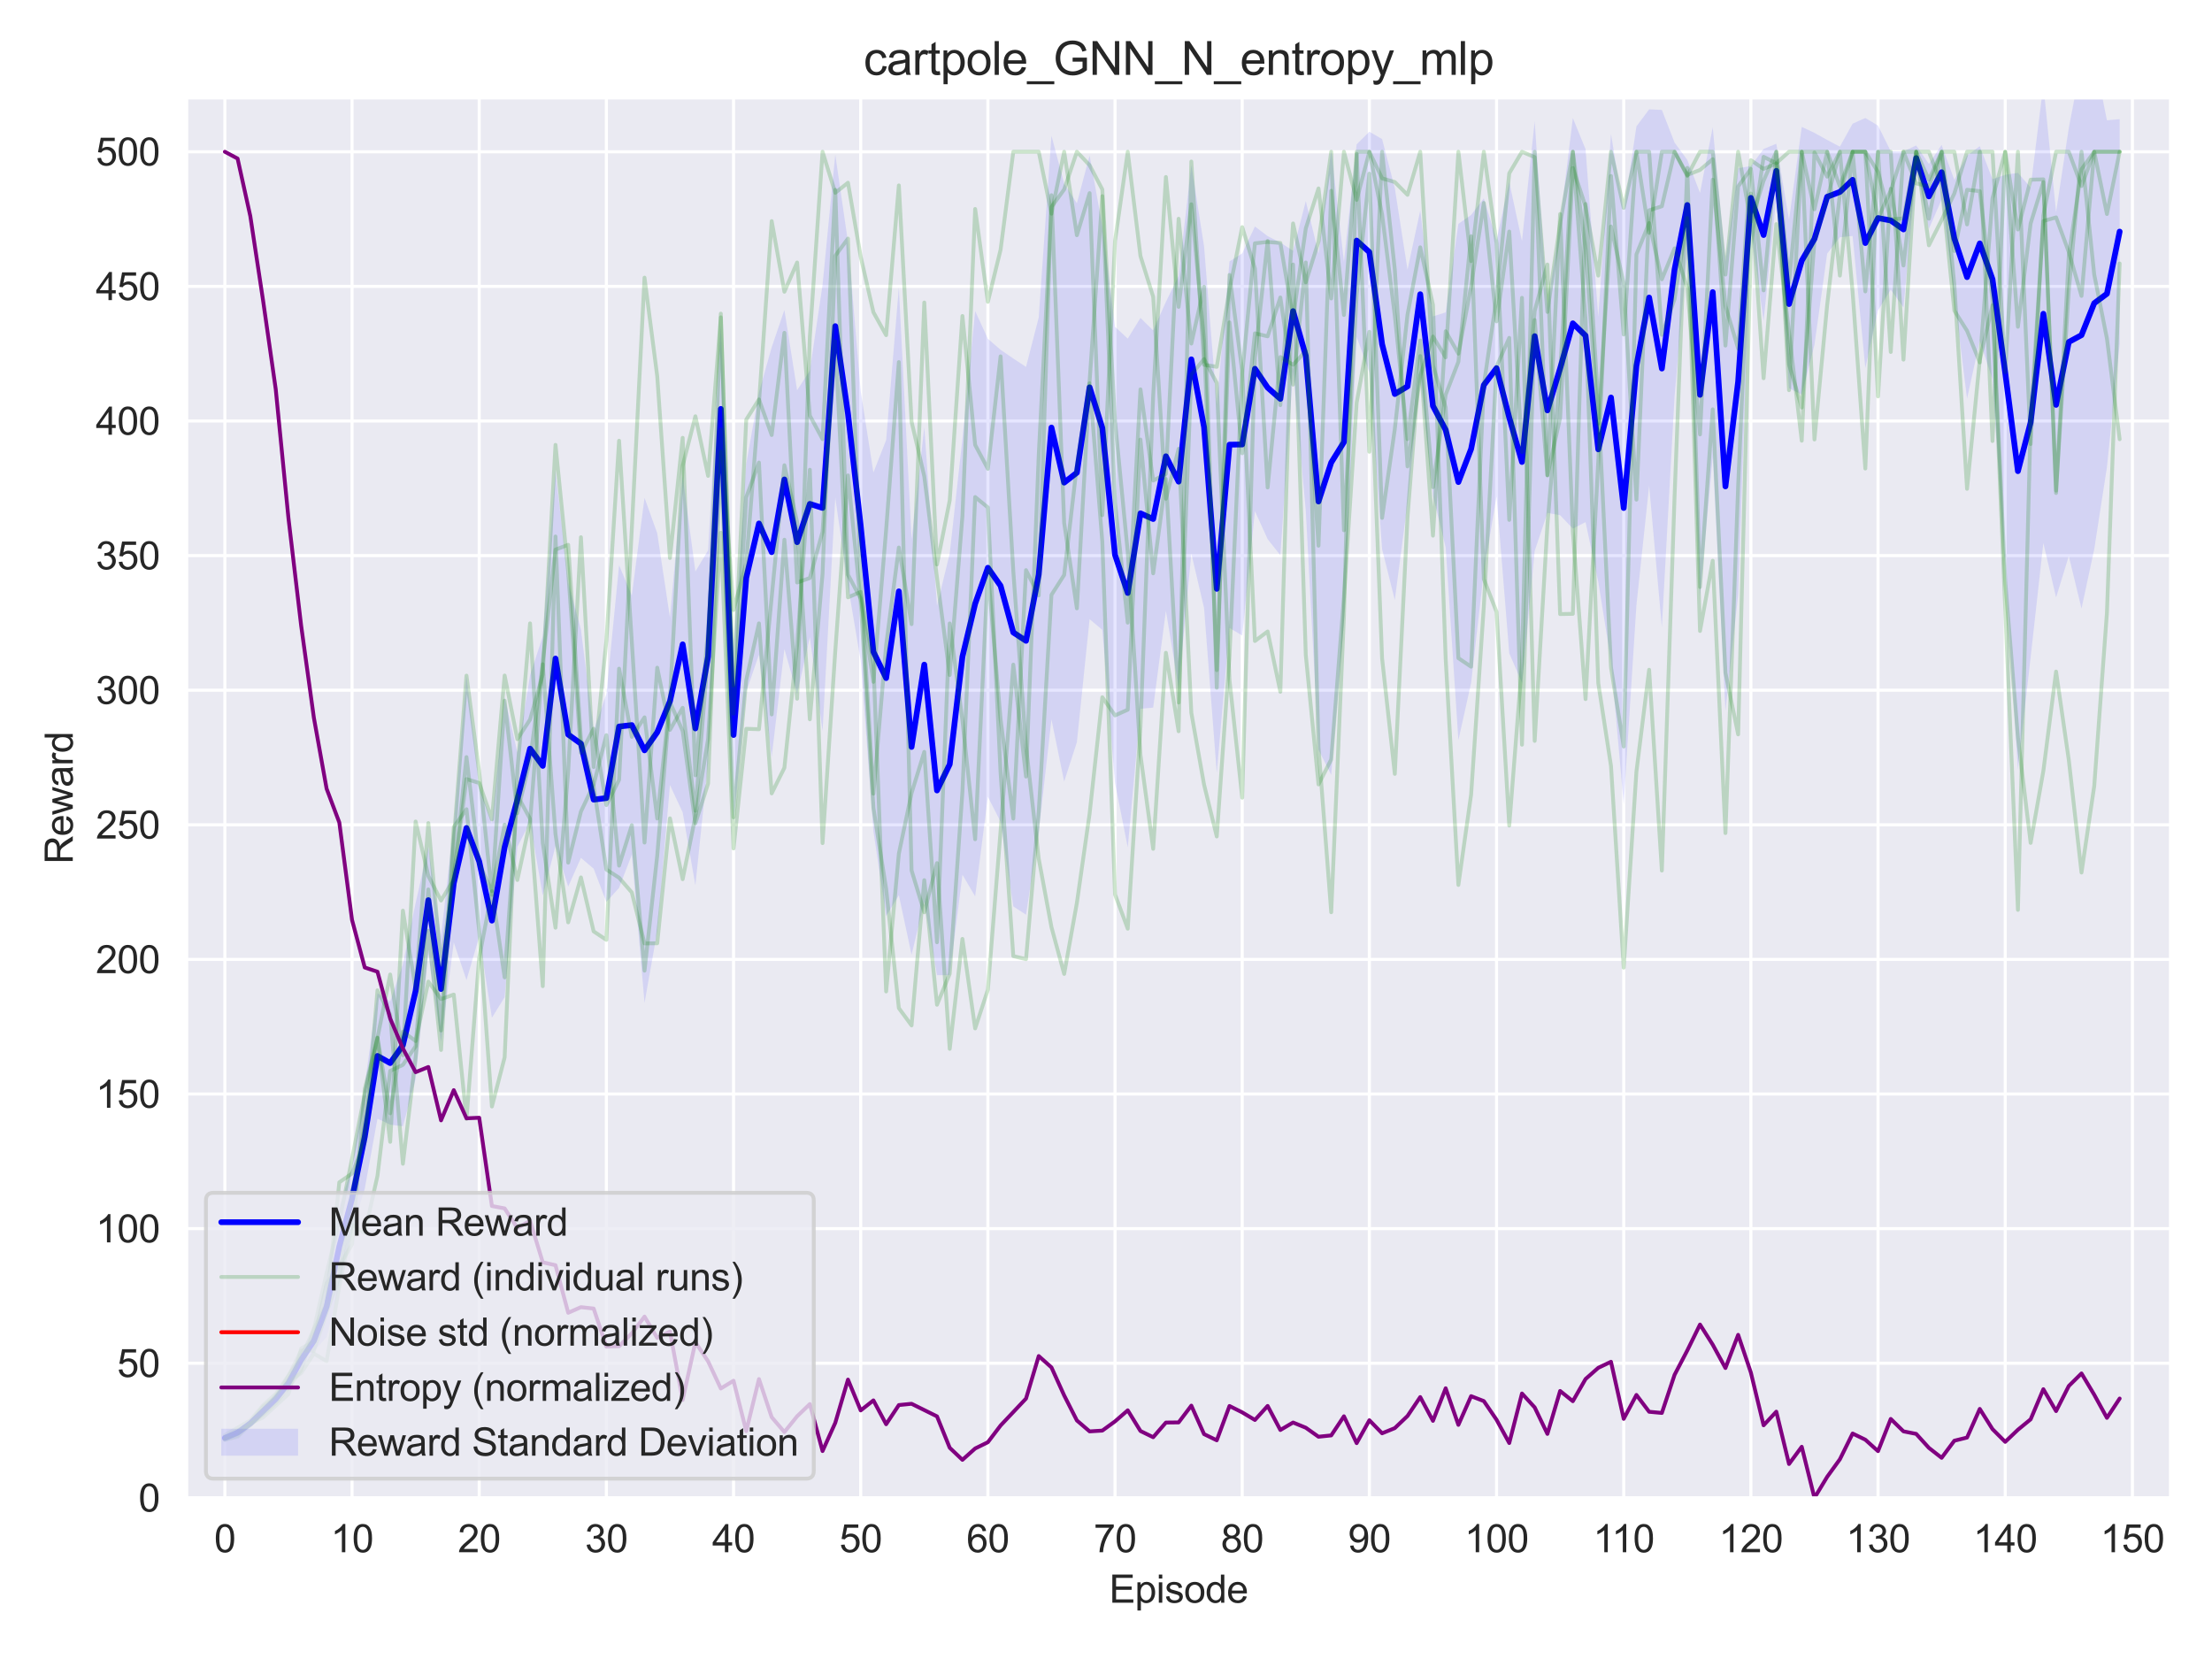 <?xml version="1.0" encoding="utf-8" standalone="no"?>
<!DOCTYPE svg PUBLIC "-//W3C//DTD SVG 1.1//EN"
  "http://www.w3.org/Graphics/SVG/1.1/DTD/svg11.dtd">
<svg xmlns:xlink="http://www.w3.org/1999/xlink" width="576pt" height="432pt" viewBox="0 0 576 432" xmlns="http://www.w3.org/2000/svg" version="1.1">
 <defs>
  <style type="text/css">*{stroke-linejoin: round; stroke-linecap: butt}</style>
 </defs>
 <g id="figure_1">
  <g id="patch_1">
   <path d="M 0 432 
L 576 432 
L 576 0 
L 0 0 
z
" style="fill: #ffffff"/>
  </g>
  <g id="axes_1">
   <g id="patch_2">
    <path d="M 48.62 390.04 
L 565.2 390.04 
L 565.2 25.496 
L 48.62 25.496 
z
" style="fill: #eaeaf2"/>
   </g>
   <g id="matplotlib.axis_1">
    <g id="xtick_1">
     <g id="line2d_1">
      <path d="M 58.554 390.04 
L 58.554 25.496 
" clip-path="url(#p5094939541)" style="fill: none; stroke: #ffffff; stroke-width: 0.8; stroke-linecap: round"/>
     </g>
     <g id="text_1">
      <!-- 0 -->
      <g style="fill: #262626" transform="translate(55.774 404.198) scale(0.1 -0.1)">
       <defs>
        <path id="ArialMT-30" d="M 266 2259 
Q 266 3072 433 3567 
Q 600 4063 929 4331 
Q 1259 4600 1759 4600 
Q 2128 4600 2406 4451 
Q 2684 4303 2865 4023 
Q 3047 3744 3150 3342 
Q 3253 2941 3253 2259 
Q 3253 1453 3087 958 
Q 2922 463 2592 192 
Q 2263 -78 1759 -78 
Q 1097 -78 719 397 
Q 266 969 266 2259 
z
M 844 2259 
Q 844 1131 1108 757 
Q 1372 384 1759 384 
Q 2147 384 2411 759 
Q 2675 1134 2675 2259 
Q 2675 3391 2411 3762 
Q 2147 4134 1753 4134 
Q 1366 4134 1134 3806 
Q 844 3388 844 2259 
z
" transform="scale(0.016)"/>
       </defs>
       <use xlink:href="#ArialMT-30"/>
      </g>
     </g>
    </g>
    <g id="xtick_2">
     <g id="line2d_2">
      <path d="M 91.668 390.04 
L 91.668 25.496 
" clip-path="url(#p5094939541)" style="fill: none; stroke: #ffffff; stroke-width: 0.8; stroke-linecap: round"/>
     </g>
     <g id="text_2">
      <!-- 10 -->
      <g style="fill: #262626" transform="translate(86.107 404.198) scale(0.1 -0.1)">
       <defs>
        <path id="ArialMT-31" d="M 2384 0 
L 1822 0 
L 1822 3584 
Q 1619 3391 1289 3197 
Q 959 3003 697 2906 
L 697 3450 
Q 1169 3672 1522 3987 
Q 1875 4303 2022 4600 
L 2384 4600 
L 2384 0 
z
" transform="scale(0.016)"/>
       </defs>
       <use xlink:href="#ArialMT-31"/>
       <use xlink:href="#ArialMT-30" transform="translate(55.615 0)"/>
      </g>
     </g>
    </g>
    <g id="xtick_3">
     <g id="line2d_3">
      <path d="M 124.782 390.04 
L 124.782 25.496 
" clip-path="url(#p5094939541)" style="fill: none; stroke: #ffffff; stroke-width: 0.8; stroke-linecap: round"/>
     </g>
     <g id="text_3">
      <!-- 20 -->
      <g style="fill: #262626" transform="translate(119.221 404.198) scale(0.1 -0.1)">
       <defs>
        <path id="ArialMT-32" d="M 3222 541 
L 3222 0 
L 194 0 
Q 188 203 259 391 
Q 375 700 629 1000 
Q 884 1300 1366 1694 
Q 2113 2306 2375 2664 
Q 2638 3022 2638 3341 
Q 2638 3675 2398 3904 
Q 2159 4134 1775 4134 
Q 1369 4134 1125 3890 
Q 881 3647 878 3216 
L 300 3275 
Q 359 3922 746 4261 
Q 1134 4600 1788 4600 
Q 2447 4600 2831 4234 
Q 3216 3869 3216 3328 
Q 3216 3053 3103 2787 
Q 2991 2522 2730 2228 
Q 2469 1934 1863 1422 
Q 1356 997 1212 845 
Q 1069 694 975 541 
L 3222 541 
z
" transform="scale(0.016)"/>
       </defs>
       <use xlink:href="#ArialMT-32"/>
       <use xlink:href="#ArialMT-30" transform="translate(55.615 0)"/>
      </g>
     </g>
    </g>
    <g id="xtick_4">
     <g id="line2d_4">
      <path d="M 157.897 390.04 
L 157.897 25.496 
" clip-path="url(#p5094939541)" style="fill: none; stroke: #ffffff; stroke-width: 0.8; stroke-linecap: round"/>
     </g>
     <g id="text_4">
      <!-- 30 -->
      <g style="fill: #262626" transform="translate(152.336 404.198) scale(0.1 -0.1)">
       <defs>
        <path id="ArialMT-33" d="M 269 1209 
L 831 1284 
Q 928 806 1161 595 
Q 1394 384 1728 384 
Q 2125 384 2398 659 
Q 2672 934 2672 1341 
Q 2672 1728 2419 1979 
Q 2166 2231 1775 2231 
Q 1616 2231 1378 2169 
L 1441 2663 
Q 1497 2656 1531 2656 
Q 1891 2656 2178 2843 
Q 2466 3031 2466 3422 
Q 2466 3731 2256 3934 
Q 2047 4138 1716 4138 
Q 1388 4138 1169 3931 
Q 950 3725 888 3313 
L 325 3413 
Q 428 3978 793 4289 
Q 1159 4600 1703 4600 
Q 2078 4600 2393 4439 
Q 2709 4278 2876 4000 
Q 3044 3722 3044 3409 
Q 3044 3113 2884 2869 
Q 2725 2625 2413 2481 
Q 2819 2388 3044 2092 
Q 3269 1797 3269 1353 
Q 3269 753 2831 336 
Q 2394 -81 1725 -81 
Q 1122 -81 723 278 
Q 325 638 269 1209 
z
" transform="scale(0.016)"/>
       </defs>
       <use xlink:href="#ArialMT-33"/>
       <use xlink:href="#ArialMT-30" transform="translate(55.615 0)"/>
      </g>
     </g>
    </g>
    <g id="xtick_5">
     <g id="line2d_5">
      <path d="M 191.011 390.04 
L 191.011 25.496 
" clip-path="url(#p5094939541)" style="fill: none; stroke: #ffffff; stroke-width: 0.8; stroke-linecap: round"/>
     </g>
     <g id="text_5">
      <!-- 40 -->
      <g style="fill: #262626" transform="translate(185.45 404.198) scale(0.1 -0.1)">
       <defs>
        <path id="ArialMT-34" d="M 2069 0 
L 2069 1097 
L 81 1097 
L 81 1613 
L 2172 4581 
L 2631 4581 
L 2631 1613 
L 3250 1613 
L 3250 1097 
L 2631 1097 
L 2631 0 
L 2069 0 
z
M 2069 1613 
L 2069 3678 
L 634 1613 
L 2069 1613 
z
" transform="scale(0.016)"/>
       </defs>
       <use xlink:href="#ArialMT-34"/>
       <use xlink:href="#ArialMT-30" transform="translate(55.615 0)"/>
      </g>
     </g>
    </g>
    <g id="xtick_6">
     <g id="line2d_6">
      <path d="M 224.125 390.04 
L 224.125 25.496 
" clip-path="url(#p5094939541)" style="fill: none; stroke: #ffffff; stroke-width: 0.8; stroke-linecap: round"/>
     </g>
     <g id="text_6">
      <!-- 50 -->
      <g style="fill: #262626" transform="translate(218.564 404.198) scale(0.1 -0.1)">
       <defs>
        <path id="ArialMT-35" d="M 266 1200 
L 856 1250 
Q 922 819 1161 601 
Q 1400 384 1738 384 
Q 2144 384 2425 690 
Q 2706 997 2706 1503 
Q 2706 1984 2436 2262 
Q 2166 2541 1728 2541 
Q 1456 2541 1237 2417 
Q 1019 2294 894 2097 
L 366 2166 
L 809 4519 
L 3088 4519 
L 3088 3981 
L 1259 3981 
L 1013 2750 
Q 1425 3038 1878 3038 
Q 2478 3038 2890 2622 
Q 3303 2206 3303 1553 
Q 3303 931 2941 478 
Q 2500 -78 1738 -78 
Q 1113 -78 717 272 
Q 322 622 266 1200 
z
" transform="scale(0.016)"/>
       </defs>
       <use xlink:href="#ArialMT-35"/>
       <use xlink:href="#ArialMT-30" transform="translate(55.615 0)"/>
      </g>
     </g>
    </g>
    <g id="xtick_7">
     <g id="line2d_7">
      <path d="M 257.239 390.04 
L 257.239 25.496 
" clip-path="url(#p5094939541)" style="fill: none; stroke: #ffffff; stroke-width: 0.8; stroke-linecap: round"/>
     </g>
     <g id="text_7">
      <!-- 60 -->
      <g style="fill: #262626" transform="translate(251.678 404.198) scale(0.1 -0.1)">
       <defs>
        <path id="ArialMT-36" d="M 3184 3459 
L 2625 3416 
Q 2550 3747 2413 3897 
Q 2184 4138 1850 4138 
Q 1581 4138 1378 3988 
Q 1113 3794 959 3422 
Q 806 3050 800 2363 
Q 1003 2672 1297 2822 
Q 1591 2972 1913 2972 
Q 2475 2972 2870 2558 
Q 3266 2144 3266 1488 
Q 3266 1056 3080 686 
Q 2894 316 2569 119 
Q 2244 -78 1831 -78 
Q 1128 -78 684 439 
Q 241 956 241 2144 
Q 241 3472 731 4075 
Q 1159 4600 1884 4600 
Q 2425 4600 2770 4297 
Q 3116 3994 3184 3459 
z
M 888 1484 
Q 888 1194 1011 928 
Q 1134 663 1356 523 
Q 1578 384 1822 384 
Q 2178 384 2434 671 
Q 2691 959 2691 1453 
Q 2691 1928 2437 2201 
Q 2184 2475 1800 2475 
Q 1419 2475 1153 2201 
Q 888 1928 888 1484 
z
" transform="scale(0.016)"/>
       </defs>
       <use xlink:href="#ArialMT-36"/>
       <use xlink:href="#ArialMT-30" transform="translate(55.615 0)"/>
      </g>
     </g>
    </g>
    <g id="xtick_8">
     <g id="line2d_8">
      <path d="M 290.353 390.04 
L 290.353 25.496 
" clip-path="url(#p5094939541)" style="fill: none; stroke: #ffffff; stroke-width: 0.8; stroke-linecap: round"/>
     </g>
     <g id="text_8">
      <!-- 70 -->
      <g style="fill: #262626" transform="translate(284.792 404.198) scale(0.1 -0.1)">
       <defs>
        <path id="ArialMT-37" d="M 303 3981 
L 303 4522 
L 3269 4522 
L 3269 4084 
Q 2831 3619 2401 2847 
Q 1972 2075 1738 1259 
Q 1569 684 1522 0 
L 944 0 
Q 953 541 1156 1306 
Q 1359 2072 1739 2783 
Q 2119 3494 2547 3981 
L 303 3981 
z
" transform="scale(0.016)"/>
       </defs>
       <use xlink:href="#ArialMT-37"/>
       <use xlink:href="#ArialMT-30" transform="translate(55.615 0)"/>
      </g>
     </g>
    </g>
    <g id="xtick_9">
     <g id="line2d_9">
      <path d="M 323.467 390.04 
L 323.467 25.496 
" clip-path="url(#p5094939541)" style="fill: none; stroke: #ffffff; stroke-width: 0.8; stroke-linecap: round"/>
     </g>
     <g id="text_9">
      <!-- 80 -->
      <g style="fill: #262626" transform="translate(317.906 404.198) scale(0.1 -0.1)">
       <defs>
        <path id="ArialMT-38" d="M 1131 2484 
Q 781 2613 612 2850 
Q 444 3088 444 3419 
Q 444 3919 803 4259 
Q 1163 4600 1759 4600 
Q 2359 4600 2725 4251 
Q 3091 3903 3091 3403 
Q 3091 3084 2923 2848 
Q 2756 2613 2416 2484 
Q 2838 2347 3058 2040 
Q 3278 1734 3278 1309 
Q 3278 722 2862 322 
Q 2447 -78 1769 -78 
Q 1091 -78 675 323 
Q 259 725 259 1325 
Q 259 1772 486 2073 
Q 713 2375 1131 2484 
z
M 1019 3438 
Q 1019 3113 1228 2906 
Q 1438 2700 1772 2700 
Q 2097 2700 2305 2904 
Q 2513 3109 2513 3406 
Q 2513 3716 2298 3927 
Q 2084 4138 1766 4138 
Q 1444 4138 1231 3931 
Q 1019 3725 1019 3438 
z
M 838 1322 
Q 838 1081 952 856 
Q 1066 631 1291 507 
Q 1516 384 1775 384 
Q 2178 384 2440 643 
Q 2703 903 2703 1303 
Q 2703 1709 2433 1975 
Q 2163 2241 1756 2241 
Q 1359 2241 1098 1978 
Q 838 1716 838 1322 
z
" transform="scale(0.016)"/>
       </defs>
       <use xlink:href="#ArialMT-38"/>
       <use xlink:href="#ArialMT-30" transform="translate(55.615 0)"/>
      </g>
     </g>
    </g>
    <g id="xtick_10">
     <g id="line2d_10">
      <path d="M 356.581 390.04 
L 356.581 25.496 
" clip-path="url(#p5094939541)" style="fill: none; stroke: #ffffff; stroke-width: 0.8; stroke-linecap: round"/>
     </g>
     <g id="text_10">
      <!-- 90 -->
      <g style="fill: #262626" transform="translate(351.02 404.198) scale(0.1 -0.1)">
       <defs>
        <path id="ArialMT-39" d="M 350 1059 
L 891 1109 
Q 959 728 1153 556 
Q 1347 384 1650 384 
Q 1909 384 2104 503 
Q 2300 622 2425 820 
Q 2550 1019 2634 1356 
Q 2719 1694 2719 2044 
Q 2719 2081 2716 2156 
Q 2547 1888 2255 1720 
Q 1963 1553 1622 1553 
Q 1053 1553 659 1965 
Q 266 2378 266 3053 
Q 266 3750 677 4175 
Q 1088 4600 1706 4600 
Q 2153 4600 2523 4359 
Q 2894 4119 3086 3673 
Q 3278 3228 3278 2384 
Q 3278 1506 3087 986 
Q 2897 466 2520 194 
Q 2144 -78 1638 -78 
Q 1100 -78 759 220 
Q 419 519 350 1059 
z
M 2653 3081 
Q 2653 3566 2395 3850 
Q 2138 4134 1775 4134 
Q 1400 4134 1122 3828 
Q 844 3522 844 3034 
Q 844 2597 1108 2323 
Q 1372 2050 1759 2050 
Q 2150 2050 2401 2323 
Q 2653 2597 2653 3081 
z
" transform="scale(0.016)"/>
       </defs>
       <use xlink:href="#ArialMT-39"/>
       <use xlink:href="#ArialMT-30" transform="translate(55.615 0)"/>
      </g>
     </g>
    </g>
    <g id="xtick_11">
     <g id="line2d_11">
      <path d="M 389.695 390.04 
L 389.695 25.496 
" clip-path="url(#p5094939541)" style="fill: none; stroke: #ffffff; stroke-width: 0.8; stroke-linecap: round"/>
     </g>
     <g id="text_11">
      <!-- 100 -->
      <g style="fill: #262626" transform="translate(381.354 404.198) scale(0.1 -0.1)">
       <use xlink:href="#ArialMT-31"/>
       <use xlink:href="#ArialMT-30" transform="translate(55.615 0)"/>
       <use xlink:href="#ArialMT-30" transform="translate(111.23 0)"/>
      </g>
     </g>
    </g>
    <g id="xtick_12">
     <g id="line2d_12">
      <path d="M 422.809 390.04 
L 422.809 25.496 
" clip-path="url(#p5094939541)" style="fill: none; stroke: #ffffff; stroke-width: 0.8; stroke-linecap: round"/>
     </g>
     <g id="text_12">
      <!-- 110 -->
      <g style="fill: #262626" transform="translate(414.837 404.198) scale(0.1 -0.1)">
       <use xlink:href="#ArialMT-31"/>
       <use xlink:href="#ArialMT-31" transform="translate(48.24 0)"/>
       <use xlink:href="#ArialMT-30" transform="translate(103.855 0)"/>
      </g>
     </g>
    </g>
    <g id="xtick_13">
     <g id="line2d_13">
      <path d="M 455.923 390.04 
L 455.923 25.496 
" clip-path="url(#p5094939541)" style="fill: none; stroke: #ffffff; stroke-width: 0.8; stroke-linecap: round"/>
     </g>
     <g id="text_13">
      <!-- 120 -->
      <g style="fill: #262626" transform="translate(447.582 404.198) scale(0.1 -0.1)">
       <use xlink:href="#ArialMT-31"/>
       <use xlink:href="#ArialMT-32" transform="translate(55.615 0)"/>
       <use xlink:href="#ArialMT-30" transform="translate(111.23 0)"/>
      </g>
     </g>
    </g>
    <g id="xtick_14">
     <g id="line2d_14">
      <path d="M 489.038 390.04 
L 489.038 25.496 
" clip-path="url(#p5094939541)" style="fill: none; stroke: #ffffff; stroke-width: 0.8; stroke-linecap: round"/>
     </g>
     <g id="text_14">
      <!-- 130 -->
      <g style="fill: #262626" transform="translate(480.696 404.198) scale(0.1 -0.1)">
       <use xlink:href="#ArialMT-31"/>
       <use xlink:href="#ArialMT-33" transform="translate(55.615 0)"/>
       <use xlink:href="#ArialMT-30" transform="translate(111.23 0)"/>
      </g>
     </g>
    </g>
    <g id="xtick_15">
     <g id="line2d_15">
      <path d="M 522.152 390.04 
L 522.152 25.496 
" clip-path="url(#p5094939541)" style="fill: none; stroke: #ffffff; stroke-width: 0.8; stroke-linecap: round"/>
     </g>
     <g id="text_15">
      <!-- 140 -->
      <g style="fill: #262626" transform="translate(513.81 404.198) scale(0.1 -0.1)">
       <use xlink:href="#ArialMT-31"/>
       <use xlink:href="#ArialMT-34" transform="translate(55.615 0)"/>
       <use xlink:href="#ArialMT-30" transform="translate(111.23 0)"/>
      </g>
     </g>
    </g>
    <g id="xtick_16">
     <g id="line2d_16">
      <path d="M 555.266 390.04 
L 555.266 25.496 
" clip-path="url(#p5094939541)" style="fill: none; stroke: #ffffff; stroke-width: 0.8; stroke-linecap: round"/>
     </g>
     <g id="text_16">
      <!-- 150 -->
      <g style="fill: #262626" transform="translate(546.924 404.198) scale(0.1 -0.1)">
       <use xlink:href="#ArialMT-31"/>
       <use xlink:href="#ArialMT-35" transform="translate(55.615 0)"/>
       <use xlink:href="#ArialMT-30" transform="translate(111.23 0)"/>
      </g>
     </g>
    </g>
    <g id="text_17">
     <!-- Episode -->
     <g style="fill: #262626" transform="translate(288.842 417.343) scale(0.1 -0.1)">
      <defs>
       <path id="ArialMT-45" d="M 506 0 
L 506 4581 
L 3819 4581 
L 3819 4041 
L 1113 4041 
L 1113 2638 
L 3647 2638 
L 3647 2100 
L 1113 2100 
L 1113 541 
L 3925 541 
L 3925 0 
L 506 0 
z
" transform="scale(0.016)"/>
       <path id="ArialMT-70" d="M 422 -1272 
L 422 3319 
L 934 3319 
L 934 2888 
Q 1116 3141 1344 3267 
Q 1572 3394 1897 3394 
Q 2322 3394 2647 3175 
Q 2972 2956 3137 2557 
Q 3303 2159 3303 1684 
Q 3303 1175 3120 767 
Q 2938 359 2589 142 
Q 2241 -75 1856 -75 
Q 1575 -75 1351 44 
Q 1128 163 984 344 
L 984 -1272 
L 422 -1272 
z
M 931 1641 
Q 931 1000 1190 694 
Q 1450 388 1819 388 
Q 2194 388 2461 705 
Q 2728 1022 2728 1688 
Q 2728 2322 2467 2637 
Q 2206 2953 1844 2953 
Q 1484 2953 1207 2617 
Q 931 2281 931 1641 
z
" transform="scale(0.016)"/>
       <path id="ArialMT-69" d="M 425 3934 
L 425 4581 
L 988 4581 
L 988 3934 
L 425 3934 
z
M 425 0 
L 425 3319 
L 988 3319 
L 988 0 
L 425 0 
z
" transform="scale(0.016)"/>
       <path id="ArialMT-73" d="M 197 991 
L 753 1078 
Q 800 744 1014 566 
Q 1228 388 1613 388 
Q 2000 388 2187 545 
Q 2375 703 2375 916 
Q 2375 1106 2209 1216 
Q 2094 1291 1634 1406 
Q 1016 1563 777 1677 
Q 538 1791 414 1992 
Q 291 2194 291 2438 
Q 291 2659 392 2848 
Q 494 3038 669 3163 
Q 800 3259 1026 3326 
Q 1253 3394 1513 3394 
Q 1903 3394 2198 3281 
Q 2494 3169 2634 2976 
Q 2775 2784 2828 2463 
L 2278 2388 
Q 2241 2644 2061 2787 
Q 1881 2931 1553 2931 
Q 1166 2931 1000 2803 
Q 834 2675 834 2503 
Q 834 2394 903 2306 
Q 972 2216 1119 2156 
Q 1203 2125 1616 2013 
Q 2213 1853 2448 1751 
Q 2684 1650 2818 1456 
Q 2953 1263 2953 975 
Q 2953 694 2789 445 
Q 2625 197 2315 61 
Q 2006 -75 1616 -75 
Q 969 -75 630 194 
Q 291 463 197 991 
z
" transform="scale(0.016)"/>
       <path id="ArialMT-6f" d="M 213 1659 
Q 213 2581 725 3025 
Q 1153 3394 1769 3394 
Q 2453 3394 2887 2945 
Q 3322 2497 3322 1706 
Q 3322 1066 3130 698 
Q 2938 331 2570 128 
Q 2203 -75 1769 -75 
Q 1072 -75 642 372 
Q 213 819 213 1659 
z
M 791 1659 
Q 791 1022 1069 705 
Q 1347 388 1769 388 
Q 2188 388 2466 706 
Q 2744 1025 2744 1678 
Q 2744 2294 2464 2611 
Q 2184 2928 1769 2928 
Q 1347 2928 1069 2612 
Q 791 2297 791 1659 
z
" transform="scale(0.016)"/>
       <path id="ArialMT-64" d="M 2575 0 
L 2575 419 
Q 2259 -75 1647 -75 
Q 1250 -75 917 144 
Q 584 363 401 755 
Q 219 1147 219 1656 
Q 219 2153 384 2558 
Q 550 2963 881 3178 
Q 1213 3394 1622 3394 
Q 1922 3394 2156 3267 
Q 2391 3141 2538 2938 
L 2538 4581 
L 3097 4581 
L 3097 0 
L 2575 0 
z
M 797 1656 
Q 797 1019 1065 703 
Q 1334 388 1700 388 
Q 2069 388 2326 689 
Q 2584 991 2584 1609 
Q 2584 2291 2321 2609 
Q 2059 2928 1675 2928 
Q 1300 2928 1048 2622 
Q 797 2316 797 1656 
z
" transform="scale(0.016)"/>
       <path id="ArialMT-65" d="M 2694 1069 
L 3275 997 
Q 3138 488 2766 206 
Q 2394 -75 1816 -75 
Q 1088 -75 661 373 
Q 234 822 234 1631 
Q 234 2469 665 2931 
Q 1097 3394 1784 3394 
Q 2450 3394 2872 2941 
Q 3294 2488 3294 1666 
Q 3294 1616 3291 1516 
L 816 1516 
Q 847 969 1125 678 
Q 1403 388 1819 388 
Q 2128 388 2347 550 
Q 2566 713 2694 1069 
z
M 847 1978 
L 2700 1978 
Q 2663 2397 2488 2606 
Q 2219 2931 1791 2931 
Q 1403 2931 1139 2672 
Q 875 2413 847 1978 
z
" transform="scale(0.016)"/>
      </defs>
      <use xlink:href="#ArialMT-45"/>
      <use xlink:href="#ArialMT-70" transform="translate(66.699 0)"/>
      <use xlink:href="#ArialMT-69" transform="translate(122.314 0)"/>
      <use xlink:href="#ArialMT-73" transform="translate(144.531 0)"/>
      <use xlink:href="#ArialMT-6f" transform="translate(194.531 0)"/>
      <use xlink:href="#ArialMT-64" transform="translate(250.146 0)"/>
      <use xlink:href="#ArialMT-65" transform="translate(305.762 0)"/>
     </g>
    </g>
   </g>
   <g id="matplotlib.axis_2">
    <g id="ytick_1">
     <g id="line2d_17">
      <path d="M 48.62 390.04 
L 565.2 390.04 
" clip-path="url(#p5094939541)" style="fill: none; stroke: #ffffff; stroke-width: 0.8; stroke-linecap: round"/>
     </g>
     <g id="text_18">
      <!-- 0 -->
      <g style="fill: #262626" transform="translate(36.059 393.619) scale(0.1 -0.1)">
       <use xlink:href="#ArialMT-30"/>
      </g>
     </g>
    </g>
    <g id="ytick_2">
     <g id="line2d_18">
      <path d="M 48.62 354.988 
L 565.2 354.988 
" clip-path="url(#p5094939541)" style="fill: none; stroke: #ffffff; stroke-width: 0.8; stroke-linecap: round"/>
     </g>
     <g id="text_19">
      <!-- 50 -->
      <g style="fill: #262626" transform="translate(30.498 358.567) scale(0.1 -0.1)">
       <use xlink:href="#ArialMT-35"/>
       <use xlink:href="#ArialMT-30" transform="translate(55.615 0)"/>
      </g>
     </g>
    </g>
    <g id="ytick_3">
     <g id="line2d_19">
      <path d="M 48.62 319.935 
L 565.2 319.935 
" clip-path="url(#p5094939541)" style="fill: none; stroke: #ffffff; stroke-width: 0.8; stroke-linecap: round"/>
     </g>
     <g id="text_20">
      <!-- 100 -->
      <g style="fill: #262626" transform="translate(24.937 323.514) scale(0.1 -0.1)">
       <use xlink:href="#ArialMT-31"/>
       <use xlink:href="#ArialMT-30" transform="translate(55.615 0)"/>
       <use xlink:href="#ArialMT-30" transform="translate(111.23 0)"/>
      </g>
     </g>
    </g>
    <g id="ytick_4">
     <g id="line2d_20">
      <path d="M 48.62 284.883 
L 565.2 284.883 
" clip-path="url(#p5094939541)" style="fill: none; stroke: #ffffff; stroke-width: 0.8; stroke-linecap: round"/>
     </g>
     <g id="text_21">
      <!-- 150 -->
      <g style="fill: #262626" transform="translate(24.937 288.462) scale(0.1 -0.1)">
       <use xlink:href="#ArialMT-31"/>
       <use xlink:href="#ArialMT-35" transform="translate(55.615 0)"/>
       <use xlink:href="#ArialMT-30" transform="translate(111.23 0)"/>
      </g>
     </g>
    </g>
    <g id="ytick_5">
     <g id="line2d_21">
      <path d="M 48.62 249.831 
L 565.2 249.831 
" clip-path="url(#p5094939541)" style="fill: none; stroke: #ffffff; stroke-width: 0.8; stroke-linecap: round"/>
     </g>
     <g id="text_22">
      <!-- 200 -->
      <g style="fill: #262626" transform="translate(24.937 253.41) scale(0.1 -0.1)">
       <use xlink:href="#ArialMT-32"/>
       <use xlink:href="#ArialMT-30" transform="translate(55.615 0)"/>
       <use xlink:href="#ArialMT-30" transform="translate(111.23 0)"/>
      </g>
     </g>
    </g>
    <g id="ytick_6">
     <g id="line2d_22">
      <path d="M 48.62 214.779 
L 565.2 214.779 
" clip-path="url(#p5094939541)" style="fill: none; stroke: #ffffff; stroke-width: 0.8; stroke-linecap: round"/>
     </g>
     <g id="text_23">
      <!-- 250 -->
      <g style="fill: #262626" transform="translate(24.937 218.357) scale(0.1 -0.1)">
       <use xlink:href="#ArialMT-32"/>
       <use xlink:href="#ArialMT-35" transform="translate(55.615 0)"/>
       <use xlink:href="#ArialMT-30" transform="translate(111.23 0)"/>
      </g>
     </g>
    </g>
    <g id="ytick_7">
     <g id="line2d_23">
      <path d="M 48.62 179.726 
L 565.2 179.726 
" clip-path="url(#p5094939541)" style="fill: none; stroke: #ffffff; stroke-width: 0.8; stroke-linecap: round"/>
     </g>
     <g id="text_24">
      <!-- 300 -->
      <g style="fill: #262626" transform="translate(24.937 183.305) scale(0.1 -0.1)">
       <use xlink:href="#ArialMT-33"/>
       <use xlink:href="#ArialMT-30" transform="translate(55.615 0)"/>
       <use xlink:href="#ArialMT-30" transform="translate(111.23 0)"/>
      </g>
     </g>
    </g>
    <g id="ytick_8">
     <g id="line2d_24">
      <path d="M 48.62 144.674 
L 565.2 144.674 
" clip-path="url(#p5094939541)" style="fill: none; stroke: #ffffff; stroke-width: 0.8; stroke-linecap: round"/>
     </g>
     <g id="text_25">
      <!-- 350 -->
      <g style="fill: #262626" transform="translate(24.937 148.253) scale(0.1 -0.1)">
       <use xlink:href="#ArialMT-33"/>
       <use xlink:href="#ArialMT-35" transform="translate(55.615 0)"/>
       <use xlink:href="#ArialMT-30" transform="translate(111.23 0)"/>
      </g>
     </g>
    </g>
    <g id="ytick_9">
     <g id="line2d_25">
      <path d="M 48.62 109.622 
L 565.2 109.622 
" clip-path="url(#p5094939541)" style="fill: none; stroke: #ffffff; stroke-width: 0.8; stroke-linecap: round"/>
     </g>
     <g id="text_26">
      <!-- 400 -->
      <g style="fill: #262626" transform="translate(24.937 113.201) scale(0.1 -0.1)">
       <use xlink:href="#ArialMT-34"/>
       <use xlink:href="#ArialMT-30" transform="translate(55.615 0)"/>
       <use xlink:href="#ArialMT-30" transform="translate(111.23 0)"/>
      </g>
     </g>
    </g>
    <g id="ytick_10">
     <g id="line2d_26">
      <path d="M 48.62 74.569 
L 565.2 74.569 
" clip-path="url(#p5094939541)" style="fill: none; stroke: #ffffff; stroke-width: 0.8; stroke-linecap: round"/>
     </g>
     <g id="text_27">
      <!-- 450 -->
      <g style="fill: #262626" transform="translate(24.937 78.148) scale(0.1 -0.1)">
       <use xlink:href="#ArialMT-34"/>
       <use xlink:href="#ArialMT-35" transform="translate(55.615 0)"/>
       <use xlink:href="#ArialMT-30" transform="translate(111.23 0)"/>
      </g>
     </g>
    </g>
    <g id="ytick_11">
     <g id="line2d_27">
      <path d="M 48.62 39.517 
L 565.2 39.517 
" clip-path="url(#p5094939541)" style="fill: none; stroke: #ffffff; stroke-width: 0.8; stroke-linecap: round"/>
     </g>
     <g id="text_28">
      <!-- 500 -->
      <g style="fill: #262626" transform="translate(24.937 43.096) scale(0.1 -0.1)">
       <use xlink:href="#ArialMT-35"/>
       <use xlink:href="#ArialMT-30" transform="translate(55.615 0)"/>
       <use xlink:href="#ArialMT-30" transform="translate(111.23 0)"/>
      </g>
     </g>
    </g>
    <g id="text_29">
     <!-- Reward -->
     <g style="fill: #262626" transform="translate(18.95 224.996) rotate(-90) scale(0.1 -0.1)">
      <defs>
       <path id="ArialMT-52" d="M 503 0 
L 503 4581 
L 2534 4581 
Q 3147 4581 3465 4457 
Q 3784 4334 3975 4021 
Q 4166 3709 4166 3331 
Q 4166 2844 3850 2509 
Q 3534 2175 2875 2084 
Q 3116 1969 3241 1856 
Q 3506 1613 3744 1247 
L 4541 0 
L 3778 0 
L 3172 953 
Q 2906 1366 2734 1584 
Q 2563 1803 2427 1890 
Q 2291 1978 2150 2013 
Q 2047 2034 1813 2034 
L 1109 2034 
L 1109 0 
L 503 0 
z
M 1109 2559 
L 2413 2559 
Q 2828 2559 3062 2645 
Q 3297 2731 3419 2920 
Q 3541 3109 3541 3331 
Q 3541 3656 3305 3865 
Q 3069 4075 2559 4075 
L 1109 4075 
L 1109 2559 
z
" transform="scale(0.016)"/>
       <path id="ArialMT-77" d="M 1034 0 
L 19 3319 
L 600 3319 
L 1128 1403 
L 1325 691 
Q 1338 744 1497 1375 
L 2025 3319 
L 2603 3319 
L 3100 1394 
L 3266 759 
L 3456 1400 
L 4025 3319 
L 4572 3319 
L 3534 0 
L 2950 0 
L 2422 1988 
L 2294 2553 
L 1622 0 
L 1034 0 
z
" transform="scale(0.016)"/>
       <path id="ArialMT-61" d="M 2588 409 
Q 2275 144 1986 34 
Q 1697 -75 1366 -75 
Q 819 -75 525 192 
Q 231 459 231 875 
Q 231 1119 342 1320 
Q 453 1522 633 1644 
Q 813 1766 1038 1828 
Q 1203 1872 1538 1913 
Q 2219 1994 2541 2106 
Q 2544 2222 2544 2253 
Q 2544 2597 2384 2738 
Q 2169 2928 1744 2928 
Q 1347 2928 1158 2789 
Q 969 2650 878 2297 
L 328 2372 
Q 403 2725 575 2942 
Q 747 3159 1072 3276 
Q 1397 3394 1825 3394 
Q 2250 3394 2515 3294 
Q 2781 3194 2906 3042 
Q 3031 2891 3081 2659 
Q 3109 2516 3109 2141 
L 3109 1391 
Q 3109 606 3145 398 
Q 3181 191 3288 0 
L 2700 0 
Q 2613 175 2588 409 
z
M 2541 1666 
Q 2234 1541 1622 1453 
Q 1275 1403 1131 1340 
Q 988 1278 909 1158 
Q 831 1038 831 891 
Q 831 666 1001 516 
Q 1172 366 1500 366 
Q 1825 366 2078 508 
Q 2331 650 2450 897 
Q 2541 1088 2541 1459 
L 2541 1666 
z
" transform="scale(0.016)"/>
       <path id="ArialMT-72" d="M 416 0 
L 416 3319 
L 922 3319 
L 922 2816 
Q 1116 3169 1280 3281 
Q 1444 3394 1641 3394 
Q 1925 3394 2219 3213 
L 2025 2691 
Q 1819 2813 1613 2813 
Q 1428 2813 1281 2702 
Q 1134 2591 1072 2394 
Q 978 2094 978 1738 
L 978 0 
L 416 0 
z
" transform="scale(0.016)"/>
      </defs>
      <use xlink:href="#ArialMT-52"/>
      <use xlink:href="#ArialMT-65" transform="translate(72.217 0)"/>
      <use xlink:href="#ArialMT-77" transform="translate(127.832 0)"/>
      <use xlink:href="#ArialMT-61" transform="translate(200.049 0)"/>
      <use xlink:href="#ArialMT-72" transform="translate(255.664 0)"/>
      <use xlink:href="#ArialMT-64" transform="translate(288.965 0)"/>
     </g>
    </g>
   </g>
   <g id="FillBetweenPolyCollection_1">
    <path d="M 58.554 373.959 
L 58.554 374.955 
L 61.866 373.939 
L 65.177 371.111 
L 68.488 368.729 
L 71.8 365.524 
L 75.111 361.991 
L 78.423 356.713 
L 81.734 351.819 
L 85.046 348.223 
L 88.357 334.775 
L 91.668 320.361 
L 94.98 309.56 
L 98.291 291.297 
L 101.603 292.857 
L 104.914 293.277 
L 108.225 280.978 
L 111.537 248.282 
L 114.848 271.286 
L 118.16 245.406 
L 121.471 255.218 
L 124.782 243.918 
L 128.094 265.027 
L 131.405 259.661 
L 134.717 220.535 
L 138.028 214.04 
L 141.339 233.196 
L 144.651 220.303 
L 147.962 230.86 
L 151.274 223.392 
L 154.585 226.204 
L 157.897 234.872 
L 161.208 231.188 
L 164.519 222.558 
L 167.831 261.146 
L 171.142 242.51 
L 174.454 204.43 
L 177.765 211.546 
L 181.076 230.551 
L 184.388 198.566 
L 187.699 128.281 
L 191.011 214.15 
L 194.322 180.136 
L 197.633 170.46 
L 200.945 197.124 
L 204.256 168.996 
L 207.568 180.725 
L 210.879 165.913 
L 214.191 190.355 
L 217.502 129.605 
L 220.813 152.459 
L 224.125 172.067 
L 227.436 216.442 
L 230.748 238.546 
L 234.059 233.124 
L 237.37 248.603 
L 240.682 234.911 
L 243.993 253.929 
L 247.305 253.927 
L 250.616 227.768 
L 253.927 233.419 
L 257.239 207.475 
L 260.55 213.997 
L 263.862 236.03 
L 267.173 238.191 
L 270.484 216.579 
L 273.796 187.341 
L 277.107 203.528 
L 280.419 193.243 
L 283.73 161.233 
L 287.042 164.007 
L 290.353 203.914 
L 293.664 220.653 
L 296.976 184.551 
L 300.287 184.262 
L 303.599 159.028 
L 306.91 179.018 
L 310.221 144.153 
L 313.533 158.322 
L 316.844 201.257 
L 320.156 163.507 
L 323.467 165.496 
L 326.778 133.089 
L 330.09 140.394 
L 333.401 144.571 
L 336.713 96.729 
L 340.024 132.97 
L 343.336 195.221 
L 346.647 201.774 
L 349.958 162.099 
L 353.27 87.709 
L 356.581 97.019 
L 359.893 143.017 
L 363.204 156.236 
L 366.515 131.006 
L 369.827 98.427 
L 373.138 129.028 
L 376.45 142.545 
L 379.761 192.763 
L 383.072 177.858 
L 386.384 148.871 
L 389.695 129.243 
L 393.007 170.106 
L 396.318 177.804 
L 399.629 143.475 
L 402.941 133.56 
L 406.252 134.163 
L 409.564 137.648 
L 412.875 135.964 
L 416.187 151.512 
L 419.498 172.138 
L 422.809 209.419 
L 426.121 157.607 
L 429.432 126.492 
L 432.744 163.317 
L 436.055 103.215 
L 439.366 65.134 
L 442.678 155.398 
L 445.989 118.997 
L 449.301 185.143 
L 452.612 154.85 
L 455.923 59.813 
L 459.235 83.602 
L 462.546 51.557 
L 465.858 101.102 
L 469.169 102.738 
L 472.481 89.8 
L 475.792 66.041 
L 479.103 61.778 
L 482.415 61.442 
L 485.726 95.851 
L 489.038 80.852 
L 492.349 75.424 
L 495.66 80.059 
L 498.972 44.46 
L 502.283 59.585 
L 505.595 51.956 
L 508.906 77.288 
L 512.217 103.801 
L 515.529 88.704 
L 518.84 98.789 
L 522.152 148.546 
L 525.463 200.357 
L 528.774 171.141 
L 532.086 141.393 
L 535.397 155.583 
L 538.709 144.793 
L 542.02 158.454 
L 545.332 143.031 
L 548.643 121.652 
L 551.954 89.594 
L 551.954 31.02 
L 551.954 31.02 
L 548.643 31.329 
L 545.332 14.869 
L 542.02 16.073 
L 538.709 33.313 
L 535.397 55.276 
L 532.086 22.013 
L 528.774 48.833 
L 525.463 45.012 
L 522.152 45.522 
L 518.84 46.654 
L 515.529 38.06 
L 512.217 40.522 
L 508.906 46.858 
L 505.595 37.734 
L 502.283 42.689 
L 498.972 37.87 
L 495.66 39.418 
L 492.349 39.398 
L 489.038 32.709 
L 485.726 30.726 
L 482.415 32.209 
L 479.103 38.182 
L 475.792 36.444 
L 472.481 34.592 
L 469.169 33.034 
L 465.858 57.248 
L 462.546 37.432 
L 459.235 38.792 
L 455.923 43.232 
L 452.612 43.795 
L 449.301 68.172 
L 445.989 33.14 
L 442.678 50.222 
L 439.366 41.627 
L 436.055 37.126 
L 432.744 28.62 
L 429.432 28.472 
L 426.121 32.916 
L 422.809 55.145 
L 419.498 34.881 
L 416.187 82.508 
L 412.875 38.849 
L 409.564 30.738 
L 406.252 57.734 
L 402.941 80.177 
L 399.629 31.591 
L 396.318 62.792 
L 393.007 47.395 
L 389.695 62.499 
L 386.384 51.648 
L 383.072 55.979 
L 379.761 58.287 
L 376.45 81.344 
L 373.138 82.385 
L 369.827 54.809 
L 366.515 70.232 
L 363.204 48.974 
L 359.893 36.213 
L 356.581 34.298 
L 353.27 37.587 
L 349.958 68.159 
L 346.647 39.117 
L 343.336 65.963 
L 340.024 52.35 
L 336.713 65.31 
L 333.401 63.163 
L 330.09 61.481 
L 326.778 58.967 
L 323.467 65.984 
L 320.156 68.068 
L 316.844 105.4 
L 313.533 64.133 
L 310.221 42.995 
L 306.91 71.819 
L 303.599 78.605 
L 300.287 86.041 
L 296.976 82.785 
L 293.664 88.169 
L 290.353 85.104 
L 287.042 58.887 
L 283.73 40.476 
L 280.419 52.933 
L 277.107 47.817 
L 273.796 35.33 
L 270.484 82.668 
L 267.173 95.546 
L 263.862 93.353 
L 260.55 91.09 
L 257.239 88.211 
L 253.927 80.995 
L 250.616 114.197 
L 247.305 144.113 
L 243.993 157.739 
L 240.682 111.229 
L 237.37 140.399 
L 234.059 74.853 
L 230.748 114.595 
L 227.436 123.03 
L 224.125 101.857 
L 220.813 63.019 
L 217.502 40.249 
L 214.191 74.169 
L 210.879 96.518 
L 207.568 101.626 
L 204.256 80.705 
L 200.945 90.431 
L 197.633 102.168 
L 194.322 120.763 
L 191.011 168.632 
L 187.699 84.688 
L 184.388 143.31 
L 181.076 148.809 
L 177.765 124.023 
L 174.454 160.815 
L 171.142 138.845 
L 167.831 129.622 
L 164.519 155.069 
L 161.208 147.182 
L 157.897 180.764 
L 154.585 190.232 
L 151.274 163.915 
L 147.962 151.694 
L 144.651 122.673 
L 141.339 165.661 
L 138.028 175.856 
L 134.717 195.924 
L 131.405 181.519 
L 128.094 214.426 
L 124.782 204.747 
L 121.471 176 
L 118.16 214.568 
L 114.848 243.784 
L 111.537 220.519 
L 108.225 235.143 
L 104.914 251.072 
L 101.603 260.788 
L 98.291 258.627 
L 94.98 282.535 
L 91.668 303.855 
L 88.357 314.424 
L 85.046 332.283 
L 81.734 346.448 
L 78.423 351.5 
L 75.111 358.267 
L 71.8 363.064 
L 68.488 366.308 
L 65.177 370.175 
L 61.866 372.184 
L 58.554 373.959 
z
" clip-path="url(#p5094939541)" style="fill: #0000ff; fill-opacity: 0.1"/>
   </g>
   <g id="line2d_28">
    <path d="M 58.554 374.457 
L 61.866 373.062 
L 65.177 370.643 
L 71.8 364.294 
L 75.111 360.129 
L 78.423 354.107 
L 81.734 349.133 
L 85.046 340.253 
L 88.357 324.6 
L 91.668 312.108 
L 94.98 296.048 
L 98.291 274.962 
L 101.603 276.822 
L 104.914 272.175 
L 108.225 258.061 
L 111.537 234.4 
L 114.848 257.535 
L 118.16 229.987 
L 121.471 215.609 
L 124.782 224.333 
L 128.094 239.726 
L 131.405 220.59 
L 134.717 208.23 
L 138.028 194.948 
L 141.339 199.429 
L 144.651 171.488 
L 147.962 191.277 
L 151.274 193.653 
L 154.585 208.218 
L 157.897 207.818 
L 161.208 189.185 
L 164.519 188.814 
L 167.831 195.384 
L 171.142 190.678 
L 174.454 182.622 
L 177.765 167.785 
L 181.076 189.68 
L 184.388 170.938 
L 187.699 106.485 
L 191.011 191.391 
L 194.322 150.45 
L 197.633 136.314 
L 200.945 143.777 
L 204.256 124.85 
L 207.568 141.175 
L 210.879 131.216 
L 214.191 132.262 
L 217.502 84.927 
L 220.813 107.739 
L 224.125 136.962 
L 227.436 169.736 
L 230.748 176.57 
L 234.059 153.989 
L 237.37 194.501 
L 240.682 173.07 
L 243.993 205.834 
L 247.305 199.02 
L 250.616 170.983 
L 253.927 157.207 
L 257.239 147.843 
L 260.55 152.543 
L 263.862 164.692 
L 267.173 166.868 
L 270.484 149.623 
L 273.796 111.336 
L 277.107 125.673 
L 280.419 123.088 
L 283.73 100.855 
L 287.042 111.447 
L 290.353 144.509 
L 293.664 154.411 
L 296.976 133.668 
L 300.287 135.152 
L 303.599 118.816 
L 306.91 125.419 
L 310.221 93.574 
L 313.533 111.227 
L 316.844 153.329 
L 320.156 115.787 
L 323.467 115.74 
L 326.778 96.028 
L 330.09 100.938 
L 333.401 103.867 
L 336.713 81.019 
L 340.024 92.66 
L 343.336 130.592 
L 346.647 120.446 
L 349.958 115.129 
L 353.27 62.648 
L 356.581 65.658 
L 359.893 89.615 
L 363.204 102.605 
L 366.515 100.619 
L 369.827 76.618 
L 373.138 105.706 
L 376.45 111.944 
L 379.761 125.525 
L 383.072 116.918 
L 386.384 100.259 
L 389.695 95.871 
L 393.007 108.75 
L 396.318 120.298 
L 399.629 87.533 
L 402.941 106.868 
L 406.252 95.948 
L 409.564 84.193 
L 412.875 87.407 
L 416.187 117.01 
L 419.498 103.509 
L 422.809 132.282 
L 426.121 95.261 
L 429.432 77.482 
L 432.744 95.969 
L 436.055 70.17 
L 439.366 53.38 
L 442.678 102.81 
L 445.989 76.069 
L 449.301 126.657 
L 452.612 99.322 
L 455.923 51.523 
L 459.235 61.197 
L 462.546 44.495 
L 465.858 79.175 
L 469.169 67.886 
L 472.481 62.196 
L 475.792 51.242 
L 479.103 49.98 
L 482.415 46.826 
L 485.726 63.288 
L 489.038 56.78 
L 492.349 57.411 
L 495.66 59.738 
L 498.972 41.165 
L 502.283 51.137 
L 505.595 44.845 
L 508.906 62.073 
L 512.217 72.161 
L 515.529 63.382 
L 518.84 72.721 
L 522.152 97.034 
L 525.463 122.685 
L 528.774 109.987 
L 532.086 81.703 
L 535.397 105.429 
L 538.709 89.053 
L 542.02 87.264 
L 545.332 78.95 
L 548.643 76.49 
L 551.954 60.307 
L 551.954 60.307 
" clip-path="url(#p5094939541)" style="fill: none; stroke: #0000ff; stroke-width: 1.5; stroke-linecap: round"/>
   </g>
   <g id="line2d_29">
    <path d="M 58.554 374.836 
L 61.866 374.15 
L 65.177 371.005 
L 68.488 368.375 
L 71.8 365.371 
L 75.111 361.423 
L 78.423 356.757 
L 81.734 346.073 
L 85.046 339.366 
L 88.357 307.869 
L 91.668 305.586 
L 94.98 297.427 
L 98.291 257.876 
L 101.603 264.266 
L 104.914 303.042 
L 108.225 275.39 
L 111.537 242.367 
L 114.848 273.411 
L 118.16 218.658 
L 121.471 175.929 
L 124.782 201.008 
L 128.094 233.006 
L 131.405 182.467 
L 134.717 211.759 
L 138.028 197.953 
L 141.339 172.971 
L 144.651 217.209 
L 147.962 240.181 
L 151.274 228.472 
L 154.585 242.532 
L 157.897 244.737 
L 161.208 174.118 
L 164.519 191.878 
L 167.831 186.795 
L 171.142 213.143 
L 174.454 181.829 
L 177.765 121.306 
L 181.076 108.395 
L 184.388 123.923 
L 187.699 82.631 
L 191.011 178.499 
L 194.322 109.271 
L 197.633 104.013 
L 200.945 113.283 
L 204.256 86.662 
L 207.568 151.684 
L 210.879 150.516 
L 214.191 138.452 
L 217.502 88.853 
L 220.813 155.54 
L 224.125 154.138 
L 227.436 172.716 
L 230.748 258.173 
L 234.059 222.29 
L 237.37 206.516 
L 240.682 195.787 
L 243.993 245.362 
L 247.305 162.34 
L 250.616 187.613 
L 253.927 218.539 
L 257.239 148.67 
L 260.55 187.31 
L 263.862 213.161 
L 267.173 148.46 
L 270.484 155.062 
L 273.796 50.822 
L 277.107 136.184 
L 280.419 158.415 
L 283.73 99.807 
L 287.042 141.099 
L 290.353 232.918 
L 293.664 241.831 
L 296.976 189.217 
L 300.287 103.001 
L 303.599 46.089 
L 306.91 79.915 
L 310.221 53.188 
L 313.533 88.678 
L 316.844 174.5 
L 320.156 83.946 
L 323.467 118.034 
L 326.778 86.799 
L 330.09 87.578 
L 333.401 77.461 
L 336.713 100.158 
L 340.024 68.348 
L 343.336 194.61 
L 346.647 237.542 
L 349.958 160.486 
L 353.27 39.517 
L 356.581 39.517 
L 359.893 55.816 
L 363.204 82.193 
L 366.515 114.354 
L 369.827 88.668 
L 373.138 126.867 
L 376.45 102.787 
L 379.761 94.199 
L 383.072 61.512 
L 386.384 150.773 
L 389.695 159.326 
L 393.007 214.979 
L 396.318 172.78 
L 399.629 39.517 
L 402.941 123.721 
L 406.252 108.833 
L 409.564 43.723 
L 412.875 53.801 
L 416.187 71.765 
L 419.498 39.517 
L 422.809 54.151 
L 426.121 39.517 
L 429.432 39.517 
L 432.744 87.188 
L 436.055 77.899 
L 439.366 56.78 
L 442.678 164.303 
L 445.989 146.006 
L 449.301 216.932 
L 452.612 126.534 
L 455.923 50.383 
L 459.235 98.493 
L 462.546 58.358 
L 469.169 114.763 
L 472.481 39.692 
L 475.792 46.002 
L 479.103 39.517 
L 485.726 39.517 
L 489.038 44.775 
L 492.349 57.131 
L 495.66 56.868 
L 498.972 39.517 
L 502.283 39.517 
L 505.595 48.368 
L 508.906 80.879 
L 512.217 86.137 
L 515.529 94.374 
L 518.84 51.61 
L 522.152 39.517 
L 525.463 85.085 
L 528.774 58.183 
L 532.086 47.404 
L 535.397 128.375 
L 538.709 66.595 
L 542.02 44.074 
L 545.332 39.517 
L 551.954 39.517 
L 551.954 39.517 
" clip-path="url(#p5094939541)" style="fill: none; stroke: #008000; stroke-opacity: 0.2; stroke-linecap: round"/>
   </g>
   <g id="line2d_30">
    <path d="M 58.554 375.052 
L 61.866 373.887 
L 65.177 370.663 
L 68.488 369.11 
L 75.111 363.005 
L 78.423 351.127 
L 81.734 349.325 
L 85.046 334.19 
L 88.357 329.639 
L 91.668 324.009 
L 94.98 283.593 
L 98.291 270.289 
L 101.603 297.333 
L 104.914 237.13 
L 108.225 257.464 
L 111.537 214.328 
L 114.848 251.272 
L 118.16 227.937 
L 121.471 202.861 
L 124.782 203.885 
L 128.094 213.376 
L 131.405 175.902 
L 134.717 192.473 
L 138.028 187.368 
L 141.339 175.647 
L 144.651 115.844 
L 147.962 148.88 
L 151.274 196.066 
L 154.585 189.757 
L 157.897 209.638 
L 161.208 203.077 
L 167.831 72.291 
L 171.142 97.967 
L 174.454 145.297 
L 177.765 114.003 
L 181.076 201.89 
L 184.388 164.023 
L 187.699 111.812 
L 191.011 158.835 
L 194.322 146.621 
L 197.633 104.89 
L 200.945 57.569 
L 204.256 75.972 
L 207.568 68.348 
L 210.879 108.22 
L 214.191 114.354 
L 217.502 49.419 
L 220.813 149.651 
L 224.125 155.891 
L 227.436 177.559 
L 230.748 137.975 
L 234.059 94.286 
L 237.37 226.65 
L 240.682 237.563 
L 243.993 224.743 
L 247.305 273.125 
L 250.616 244.495 
L 253.927 267.803 
L 257.239 257.727 
L 260.55 216.368 
L 263.862 173.066 
L 267.173 202.214 
L 270.484 118.502 
L 273.796 53.889 
L 277.107 49.332 
L 280.419 39.517 
L 283.73 43.022 
L 287.042 49.332 
L 290.353 109.709 
L 293.664 143.763 
L 296.976 196.605 
L 300.287 221.038 
L 303.599 169.975 
L 306.91 190.417 
L 310.221 42.058 
L 313.533 94.987 
L 316.844 95.513 
L 320.156 75.446 
L 323.467 59.146 
L 326.778 69.925 
L 330.09 126.938 
L 333.401 92.972 
L 336.713 94.987 
L 340.024 91.395 
L 343.336 142.104 
L 346.647 49.682 
L 349.958 82.018 
L 353.27 40.043 
L 356.581 117.645 
L 359.893 39.517 
L 363.204 70.188 
L 366.515 121.452 
L 369.827 97.792 
L 373.138 87.626 
L 376.45 93.06 
L 379.761 39.517 
L 383.072 67.997 
L 386.384 39.517 
L 389.695 63.353 
L 393.007 135.385 
L 396.318 77.549 
L 399.629 192.929 
L 402.941 136.7 
L 406.252 97.091 
L 409.564 39.517 
L 412.875 83.245 
L 416.187 177.878 
L 419.498 199.463 
L 422.809 251.971 
L 426.121 200.919 
L 429.432 174.398 
L 432.744 226.696 
L 436.055 129.251 
L 439.366 43.723 
L 442.678 152.853 
L 445.989 106.584 
L 449.301 175.208 
L 452.612 191.235 
L 455.923 63.791 
L 459.235 40.832 
L 462.546 42.497 
L 465.858 39.517 
L 469.169 39.517 
L 472.481 54.502 
L 475.792 39.517 
L 479.103 71.765 
L 482.415 39.517 
L 485.726 75.884 
L 489.038 39.517 
L 492.349 39.517 
L 495.66 93.653 
L 498.972 39.517 
L 502.283 63.879 
L 505.595 57.306 
L 508.906 50.383 
L 512.217 39.517 
L 518.84 39.517 
L 522.152 96.915 
L 525.463 39.517 
L 528.774 115.62 
L 532.086 56.079 
L 535.397 39.517 
L 538.709 39.517 
L 542.02 48.455 
L 545.332 39.517 
L 548.643 55.729 
L 551.954 39.517 
L 551.954 39.517 
" clip-path="url(#p5094939541)" style="fill: none; stroke: #008000; stroke-opacity: 0.2; stroke-linecap: round"/>
   </g>
   <g id="line2d_31">
    <path d="M 58.554 373.672 
L 65.177 369.872 
L 68.488 365.944 
L 71.8 362.956 
L 78.423 353.415 
L 81.734 346.123 
L 85.046 331.51 
L 88.357 318.035 
L 91.668 301.753 
L 94.98 284.854 
L 98.291 270.289 
L 101.603 253.757 
L 104.914 274.788 
L 108.225 213.916 
L 111.537 228.098 
L 114.848 234.495 
L 118.16 229.019 
L 121.471 197.145 
L 124.782 224.944 
L 128.094 232.042 
L 131.405 214.729 
L 134.717 229.15 
L 138.028 213.877 
L 141.339 172.206 
L 144.651 143.116 
L 147.962 141.87 
L 151.274 192.507 
L 154.585 204.748 
L 157.897 226.433 
L 161.208 228.566 
L 164.519 232.387 
L 167.831 245.668 
L 171.142 245.625 
L 174.454 213.096 
L 177.765 228.94 
L 181.076 212.625 
L 184.388 192.453 
L 187.699 138.715 
L 191.011 220.938 
L 194.322 189.775 
L 197.633 189.891 
L 204.256 121.15 
L 207.568 135.95 
L 210.879 187.31 
L 214.191 149.441 
L 217.502 66.595 
L 220.813 62.126 
L 224.125 151.139 
L 227.436 206.666 
L 230.748 168 
L 234.059 142.571 
L 237.37 162.519 
L 240.682 78.776 
L 243.993 146.987 
L 247.305 130.303 
L 250.616 82.281 
L 253.927 115.853 
L 257.239 122.085 
L 260.55 92.797 
L 263.862 148.74 
L 267.173 194.394 
L 270.484 223.612 
L 273.796 241.418 
L 277.107 253.609 
L 280.419 235.109 
L 283.73 211.867 
L 287.042 181.56 
L 290.353 186.291 
L 293.664 184.809 
L 296.976 114.451 
L 300.287 149.301 
L 303.599 124.733 
L 306.91 182.939 
L 310.221 97.529 
L 313.533 93.498 
L 316.844 99.729 
L 320.156 177.05 
L 323.467 207.718 
L 326.778 93.147 
L 330.09 62.739 
L 333.401 105.503 
L 336.713 58.183 
L 340.024 73.518 
L 343.336 62.915 
L 346.647 39.517 
L 349.958 138.084 
L 353.27 76.76 
L 356.581 45.213 
L 359.893 134.859 
L 363.204 111.725 
L 366.515 81.93 
L 369.827 64.404 
L 373.138 79.389 
L 376.45 171.505 
L 379.761 230.435 
L 383.072 206.905 
L 386.384 157.924 
L 389.695 95.445 
L 393.007 87.977 
L 396.318 193.922 
L 399.629 83.333 
L 402.941 123.818 
L 406.252 55.729 
L 409.564 138.365 
L 412.875 182.045 
L 416.187 120.137 
L 419.498 45.827 
L 422.809 87.11 
L 426.121 39.517 
L 429.432 60.636 
L 432.744 39.517 
L 436.055 39.517 
L 439.366 45.564 
L 442.678 44.249 
L 445.989 41.445 
L 449.301 89.992 
L 452.612 48.543 
L 455.923 43.986 
L 459.235 75.621 
L 462.546 39.517 
L 465.858 73.606 
L 469.169 39.517 
L 472.481 114.441 
L 475.792 79.389 
L 479.103 50.559 
L 482.415 39.517 
L 485.726 39.517 
L 489.038 103.225 
L 492.349 49.157 
L 495.66 69.136 
L 498.972 39.517 
L 502.283 46.791 
L 505.595 39.517 
L 508.906 74.219 
L 512.217 127.288 
L 515.529 93.731 
L 518.84 79.477 
L 525.463 236.932 
L 528.774 109.855 
L 532.086 57.569 
L 535.397 56.605 
L 538.709 65.631 
L 542.02 77.062 
L 545.332 39.517 
L 551.954 39.517 
L 551.954 39.517 
" clip-path="url(#p5094939541)" style="fill: none; stroke: #008000; stroke-opacity: 0.2; stroke-linecap: round"/>
   </g>
   <g id="line2d_32">
    <path d="M 58.554 374.129 
L 61.866 372.383 
L 65.177 371.22 
L 68.488 367.855 
L 71.8 363.296 
L 75.111 359.764 
L 78.423 357.539 
L 81.734 352.466 
L 85.046 354.443 
L 88.357 334.886 
L 91.668 318.884 
L 94.98 321.014 
L 98.291 306.195 
L 101.603 278.854 
L 104.914 277.294 
L 108.225 272.447 
L 111.537 231.604 
L 114.848 268.325 
L 118.16 215.339 
L 121.471 210.723 
L 124.782 242.449 
L 128.094 288.136 
L 131.405 275.336 
L 134.717 200.65 
L 138.028 162.328 
L 141.339 219.524 
L 144.651 241.574 
L 147.962 200.816 
L 151.274 139.894 
L 154.585 199.733 
L 157.897 166.853 
L 161.208 114.763 
L 167.831 219.405 
L 171.142 173.863 
L 174.454 190.067 
L 177.765 184.315 
L 181.076 211.112 
L 184.388 170.262 
L 187.699 81.668 
L 191.011 185.845 
L 194.322 129.485 
L 197.633 120.449 
L 200.945 186.036 
L 204.256 140.538 
L 207.568 181.946 
L 210.879 87.714 
L 214.191 39.517 
L 217.502 50.208 
L 220.813 47.579 
L 224.125 66.858 
L 227.436 81.317 
L 230.748 87.276 
L 234.059 48.28 
L 237.37 109.797 
L 240.682 124.032 
L 243.993 150.438 
L 247.305 175.775 
L 250.616 134.392 
L 253.927 54.414 
L 257.239 78.6 
L 260.55 65.018 
L 263.862 39.517 
L 270.484 39.517 
L 273.796 55.641 
L 277.107 39.517 
L 280.419 61.25 
L 283.73 50.296 
L 287.042 134.158 
L 290.353 62.739 
L 293.664 39.517 
L 296.976 66.683 
L 300.287 77.286 
L 303.599 129.874 
L 306.91 116.866 
L 310.221 185.627 
L 313.533 204.317 
L 316.844 217.816 
L 320.156 170.905 
L 323.467 97.266 
L 326.778 63.353 
L 330.09 63.002 
L 333.401 63.265 
L 336.713 82.894 
L 340.024 59.497 
L 343.336 49.069 
L 346.647 77.724 
L 349.958 39.517 
L 353.27 52.048 
L 356.581 39.517 
L 359.893 46.44 
L 363.204 47.404 
L 366.515 50.734 
L 369.827 39.517 
L 373.138 95.163 
L 376.45 106.117 
L 379.761 171.377 
L 383.072 173.608 
L 386.384 100.245 
L 389.695 77.549 
L 393.007 45.126 
L 396.318 39.517 
L 399.629 40.919 
L 402.941 81.229 
L 406.252 58.183 
L 409.564 39.517 
L 412.875 64.842 
L 416.187 110.323 
L 419.498 58.971 
L 422.809 73.781 
L 426.121 130.108 
L 429.432 54.765 
L 432.744 53.713 
L 436.055 39.517 
L 439.366 45.827 
L 442.678 39.517 
L 445.989 39.517 
L 449.301 71.502 
L 452.612 39.517 
L 455.923 57.744 
L 459.235 47.053 
L 462.546 39.517 
L 465.858 101.599 
L 469.169 39.517 
L 475.792 39.517 
L 479.103 48.543 
L 482.415 39.517 
L 485.726 39.517 
L 489.038 56.868 
L 492.349 49.595 
L 495.66 39.517 
L 498.972 39.517 
L 502.283 56.956 
L 505.595 39.517 
L 508.906 39.517 
L 512.217 58.445 
L 515.529 39.517 
L 518.84 114.841 
L 522.152 39.517 
L 525.463 59.76 
L 528.774 46.791 
L 532.086 46.703 
L 535.397 127.771 
L 538.709 75.621 
L 542.02 39.517 
L 545.332 71.502 
L 548.643 88.152 
L 551.954 114.373 
L 551.954 114.373 
" clip-path="url(#p5094939541)" style="fill: none; stroke: #008000; stroke-opacity: 0.2; stroke-linecap: round"/>
   </g>
   <g id="line2d_33">
    <path d="M 58.554 374.593 
L 61.866 373.062 
L 65.177 370.456 
L 68.488 366.308 
L 71.8 363.734 
L 75.111 358.324 
L 78.423 351.697 
L 81.734 351.68 
L 85.046 341.755 
L 88.357 332.569 
L 91.668 310.306 
L 94.98 293.35 
L 98.291 270.161 
L 101.603 289.903 
L 104.914 268.619 
L 108.225 271.085 
L 111.537 255.604 
L 114.848 260.171 
L 118.16 258.981 
L 121.471 291.389 
L 124.782 249.377 
L 128.094 232.071 
L 131.405 254.517 
L 134.717 207.117 
L 138.028 213.215 
L 141.339 256.795 
L 144.651 139.697 
L 147.962 224.637 
L 151.274 211.327 
L 154.585 204.321 
L 157.897 191.428 
L 161.208 225.402 
L 164.519 214.879 
L 167.831 252.759 
L 171.142 222.791 
L 174.454 182.823 
L 177.765 190.359 
L 181.076 214.378 
L 184.388 204.029 
L 187.699 117.596 
L 191.011 212.837 
L 194.322 177.097 
L 197.633 162.328 
L 200.945 206.6 
L 204.256 199.929 
L 207.568 167.949 
L 210.879 122.318 
L 214.191 219.546 
L 217.502 169.561 
L 220.813 123.798 
L 224.125 156.783 
L 227.436 210.422 
L 230.748 231.428 
L 234.059 262.516 
L 237.37 267.023 
L 240.682 229.194 
L 243.993 261.638 
L 247.305 253.557 
L 250.616 206.132 
L 253.927 129.426 
L 257.239 132.133 
L 260.55 201.225 
L 263.862 248.974 
L 267.173 249.757 
L 270.484 211.424 
L 273.796 154.909 
L 277.107 149.722 
L 280.419 121.15 
L 283.73 99.281 
L 287.042 51.084 
L 290.353 130.887 
L 293.664 162.136 
L 296.976 101.384 
L 300.287 125.132 
L 303.599 123.409 
L 306.91 56.956 
L 310.221 89.467 
L 313.533 74.657 
L 316.844 179.084 
L 320.156 71.59 
L 323.467 96.536 
L 326.778 166.916 
L 330.09 164.431 
L 333.401 180.135 
L 336.713 68.873 
L 340.024 170.543 
L 343.336 204.263 
L 346.647 197.762 
L 349.958 155.54 
L 353.27 104.87 
L 356.581 86.4 
L 359.893 171.441 
L 363.204 201.517 
L 366.515 134.626 
L 369.827 92.709 
L 373.138 139.486 
L 376.45 86.254 
L 379.761 92.096 
L 383.072 74.569 
L 386.384 52.837 
L 389.695 83.683 
L 393.007 60.286 
L 396.318 117.723 
L 399.629 80.966 
L 402.941 68.873 
L 406.252 159.906 
L 409.564 159.842 
L 412.875 53.1 
L 416.187 104.948 
L 419.498 173.767 
L 422.809 194.394 
L 426.121 66.245 
L 429.432 58.095 
L 432.744 72.729 
L 436.055 64.667 
L 439.366 75.008 
L 442.678 113.127 
L 445.989 46.791 
L 449.301 79.652 
L 452.612 90.781 
L 455.923 41.708 
L 459.235 43.986 
L 462.546 42.584 
L 465.858 94.9 
L 469.169 106.117 
L 472.481 62.827 
L 475.792 51.785 
L 479.103 39.517 
L 482.415 76.059 
L 485.726 122.007 
L 489.038 39.517 
L 492.349 91.657 
L 495.66 39.517 
L 498.972 47.754 
L 502.283 48.543 
L 505.595 39.517 
L 508.906 65.368 
L 512.217 49.419 
L 515.529 49.77 
L 518.84 78.162 
L 522.152 151.366 
L 525.463 192.129 
L 528.774 219.486 
L 532.086 200.758 
L 535.397 174.877 
L 538.709 197.9 
L 542.02 227.21 
L 545.332 204.694 
L 548.643 159.536 
L 551.954 68.611 
L 551.954 68.611 
" clip-path="url(#p5094939541)" style="fill: none; stroke: #008000; stroke-opacity: 0.2; stroke-linecap: round"/>
   </g>
   <g id="line2d_34">
    <path d="M 0 0 
" clip-path="url(#p5094939541)" style="fill: none; stroke: #ff0000; stroke-linecap: round"/>
   </g>
   <g id="line2d_35">
    <path d="M 58.554 39.517 
L 61.866 41.29 
L 65.177 56.266 
L 68.488 78.136 
L 71.8 101.346 
L 75.111 134.908 
L 78.423 162.94 
L 81.734 186.909 
L 85.046 205.371 
L 88.357 214.176 
L 91.668 239.54 
L 94.98 251.931 
L 98.291 253.03 
L 101.603 265.232 
L 104.914 273.014 
L 108.225 279.189 
L 111.537 277.844 
L 114.848 291.739 
L 118.16 283.87 
L 121.471 291.206 
L 124.782 291.056 
L 128.094 314.042 
L 131.405 314.667 
L 134.717 319.768 
L 138.028 317.871 
L 141.339 328.716 
L 144.651 329.454 
L 147.962 341.844 
L 151.274 340.383 
L 154.585 340.743 
L 157.897 350.643 
L 161.208 350.554 
L 164.519 347.195 
L 167.831 342.844 
L 171.142 348.388 
L 174.454 346.727 
L 177.765 364.545 
L 181.076 349.511 
L 184.388 354.492 
L 187.699 361.564 
L 191.011 359.538 
L 194.322 372.651 
L 197.633 359.108 
L 200.945 369.03 
L 204.256 372.901 
L 207.568 368.796 
L 210.879 365.623 
L 214.191 377.848 
L 217.502 370.503 
L 220.813 359.248 
L 224.125 367.271 
L 227.436 364.658 
L 230.748 370.865 
L 234.059 365.874 
L 237.37 365.541 
L 243.993 368.819 
L 247.305 377 
L 250.616 380.138 
L 253.927 377.181 
L 257.239 375.553 
L 260.55 371.198 
L 267.173 364.186 
L 270.484 353.116 
L 273.796 356.068 
L 277.107 363.369 
L 280.419 369.885 
L 283.73 372.73 
L 287.042 372.524 
L 290.353 370.121 
L 293.664 367.244 
L 296.976 372.632 
L 300.287 374.248 
L 303.599 370.43 
L 306.91 370.393 
L 310.221 366.021 
L 313.533 373.441 
L 316.844 375.051 
L 320.156 366.118 
L 323.467 367.775 
L 326.778 369.755 
L 330.09 366.102 
L 333.401 372.366 
L 336.713 370.42 
L 340.024 371.774 
L 343.336 374.123 
L 346.647 373.776 
L 349.958 368.8 
L 353.27 375.787 
L 356.581 369.828 
L 359.893 373.228 
L 363.204 371.877 
L 366.515 368.719 
L 369.827 363.792 
L 373.138 369.982 
L 376.45 361.503 
L 379.761 371.031 
L 383.072 363.555 
L 386.384 364.839 
L 389.695 369.694 
L 393.007 375.761 
L 396.318 362.863 
L 399.629 366.484 
L 402.941 373.381 
L 406.252 362.206 
L 409.564 364.867 
L 412.875 359.095 
L 416.187 356.179 
L 419.498 354.604 
L 422.809 369.464 
L 426.121 363.241 
L 429.432 367.621 
L 432.744 367.927 
L 436.055 357.994 
L 439.366 351.659 
L 442.678 344.909 
L 445.989 350.147 
L 449.301 356.232 
L 452.612 347.592 
L 455.923 357.418 
L 459.235 371.145 
L 462.546 367.596 
L 465.858 381.22 
L 469.169 376.739 
L 472.481 390.04 
L 475.792 384.563 
L 479.103 379.99 
L 482.415 373.286 
L 485.726 374.892 
L 489.038 377.875 
L 492.349 369.488 
L 495.66 372.723 
L 498.972 373.379 
L 502.283 377.024 
L 505.595 379.611 
L 508.906 375.16 
L 512.217 374.336 
L 515.529 366.879 
L 518.84 372.138 
L 522.152 375.455 
L 525.463 372.301 
L 528.774 369.586 
L 532.086 361.743 
L 535.397 367.442 
L 538.709 360.911 
L 542.02 357.639 
L 545.332 363.179 
L 548.643 369.206 
L 551.954 364.174 
L 551.954 364.174 
" clip-path="url(#p5094939541)" style="fill: none; stroke: #800080; stroke-linecap: round"/>
   </g>
   <g id="patch_3">
    <path d="M 48.62 390.04 
L 48.62 25.496 
" style="fill: none; stroke: #ffffff; stroke-width: 0.8; stroke-linejoin: miter; stroke-linecap: square"/>
   </g>
   <g id="patch_4">
    <path d="M 565.2 390.04 
L 565.2 25.496 
" style="fill: none; stroke: #ffffff; stroke-width: 0.8; stroke-linejoin: miter; stroke-linecap: square"/>
   </g>
   <g id="patch_5">
    <path d="M 48.62 390.04 
L 565.2 390.04 
" style="fill: none; stroke: #ffffff; stroke-width: 0.8; stroke-linejoin: miter; stroke-linecap: square"/>
   </g>
   <g id="patch_6">
    <path d="M 48.62 25.496 
L 565.2 25.496 
" style="fill: none; stroke: #ffffff; stroke-width: 0.8; stroke-linejoin: miter; stroke-linecap: square"/>
   </g>
   <g id="text_30">
    <!-- cartpole_GNN_N_entropy_mlp -->
    <g style="fill: #262626" transform="translate(224.875 19.496) scale(0.12 -0.12)">
     <defs>
      <path id="ArialMT-63" d="M 2588 1216 
L 3141 1144 
Q 3050 572 2676 248 
Q 2303 -75 1759 -75 
Q 1078 -75 664 370 
Q 250 816 250 1647 
Q 250 2184 428 2587 
Q 606 2991 970 3192 
Q 1334 3394 1763 3394 
Q 2303 3394 2647 3120 
Q 2991 2847 3088 2344 
L 2541 2259 
Q 2463 2594 2264 2762 
Q 2066 2931 1784 2931 
Q 1359 2931 1093 2626 
Q 828 2322 828 1663 
Q 828 994 1084 691 
Q 1341 388 1753 388 
Q 2084 388 2306 591 
Q 2528 794 2588 1216 
z
" transform="scale(0.016)"/>
      <path id="ArialMT-74" d="M 1650 503 
L 1731 6 
Q 1494 -44 1306 -44 
Q 1000 -44 831 53 
Q 663 150 594 308 
Q 525 466 525 972 
L 525 2881 
L 113 2881 
L 113 3319 
L 525 3319 
L 525 4141 
L 1084 4478 
L 1084 3319 
L 1650 3319 
L 1650 2881 
L 1084 2881 
L 1084 941 
Q 1084 700 1114 631 
Q 1144 563 1211 522 
Q 1278 481 1403 481 
Q 1497 481 1650 503 
z
" transform="scale(0.016)"/>
      <path id="ArialMT-6c" d="M 409 0 
L 409 4581 
L 972 4581 
L 972 0 
L 409 0 
z
" transform="scale(0.016)"/>
      <path id="ArialMT-5f" d="M -97 -1272 
L -97 -866 
L 3631 -866 
L 3631 -1272 
L -97 -1272 
z
" transform="scale(0.016)"/>
      <path id="ArialMT-47" d="M 2638 1797 
L 2638 2334 
L 4578 2338 
L 4578 638 
Q 4131 281 3656 101 
Q 3181 -78 2681 -78 
Q 2006 -78 1454 211 
Q 903 500 622 1047 
Q 341 1594 341 2269 
Q 341 2938 620 3517 
Q 900 4097 1425 4378 
Q 1950 4659 2634 4659 
Q 3131 4659 3532 4498 
Q 3934 4338 4162 4050 
Q 4391 3763 4509 3300 
L 3963 3150 
Q 3859 3500 3706 3700 
Q 3553 3900 3268 4020 
Q 2984 4141 2638 4141 
Q 2222 4141 1919 4014 
Q 1616 3888 1430 3681 
Q 1244 3475 1141 3228 
Q 966 2803 966 2306 
Q 966 1694 1177 1281 
Q 1388 869 1791 669 
Q 2194 469 2647 469 
Q 3041 469 3416 620 
Q 3791 772 3984 944 
L 3984 1797 
L 2638 1797 
z
" transform="scale(0.016)"/>
      <path id="ArialMT-4e" d="M 488 0 
L 488 4581 
L 1109 4581 
L 3516 984 
L 3516 4581 
L 4097 4581 
L 4097 0 
L 3475 0 
L 1069 3600 
L 1069 0 
L 488 0 
z
" transform="scale(0.016)"/>
      <path id="ArialMT-6e" d="M 422 0 
L 422 3319 
L 928 3319 
L 928 2847 
Q 1294 3394 1984 3394 
Q 2284 3394 2536 3286 
Q 2788 3178 2913 3003 
Q 3038 2828 3088 2588 
Q 3119 2431 3119 2041 
L 3119 0 
L 2556 0 
L 2556 2019 
Q 2556 2363 2490 2533 
Q 2425 2703 2258 2804 
Q 2091 2906 1866 2906 
Q 1506 2906 1245 2678 
Q 984 2450 984 1813 
L 984 0 
L 422 0 
z
" transform="scale(0.016)"/>
      <path id="ArialMT-79" d="M 397 -1278 
L 334 -750 
Q 519 -800 656 -800 
Q 844 -800 956 -737 
Q 1069 -675 1141 -563 
Q 1194 -478 1313 -144 
Q 1328 -97 1363 -6 
L 103 3319 
L 709 3319 
L 1400 1397 
Q 1534 1031 1641 628 
Q 1738 1016 1872 1384 
L 2581 3319 
L 3144 3319 
L 1881 -56 
Q 1678 -603 1566 -809 
Q 1416 -1088 1222 -1217 
Q 1028 -1347 759 -1347 
Q 597 -1347 397 -1278 
z
" transform="scale(0.016)"/>
      <path id="ArialMT-6d" d="M 422 0 
L 422 3319 
L 925 3319 
L 925 2853 
Q 1081 3097 1340 3245 
Q 1600 3394 1931 3394 
Q 2300 3394 2536 3241 
Q 2772 3088 2869 2813 
Q 3263 3394 3894 3394 
Q 4388 3394 4653 3120 
Q 4919 2847 4919 2278 
L 4919 0 
L 4359 0 
L 4359 2091 
Q 4359 2428 4304 2576 
Q 4250 2725 4106 2815 
Q 3963 2906 3769 2906 
Q 3419 2906 3187 2673 
Q 2956 2441 2956 1928 
L 2956 0 
L 2394 0 
L 2394 2156 
Q 2394 2531 2256 2718 
Q 2119 2906 1806 2906 
Q 1569 2906 1367 2781 
Q 1166 2656 1075 2415 
Q 984 2175 984 1722 
L 984 0 
L 422 0 
z
" transform="scale(0.016)"/>
     </defs>
     <use xlink:href="#ArialMT-63"/>
     <use xlink:href="#ArialMT-61" transform="translate(50 0)"/>
     <use xlink:href="#ArialMT-72" transform="translate(105.615 0)"/>
     <use xlink:href="#ArialMT-74" transform="translate(138.916 0)"/>
     <use xlink:href="#ArialMT-70" transform="translate(166.699 0)"/>
     <use xlink:href="#ArialMT-6f" transform="translate(222.314 0)"/>
     <use xlink:href="#ArialMT-6c" transform="translate(277.93 0)"/>
     <use xlink:href="#ArialMT-65" transform="translate(300.146 0)"/>
     <use xlink:href="#ArialMT-5f" transform="translate(355.762 0)"/>
     <use xlink:href="#ArialMT-47" transform="translate(411.377 0)"/>
     <use xlink:href="#ArialMT-4e" transform="translate(489.16 0)"/>
     <use xlink:href="#ArialMT-4e" transform="translate(561.377 0)"/>
     <use xlink:href="#ArialMT-5f" transform="translate(633.594 0)"/>
     <use xlink:href="#ArialMT-4e" transform="translate(689.209 0)"/>
     <use xlink:href="#ArialMT-5f" transform="translate(761.426 0)"/>
     <use xlink:href="#ArialMT-65" transform="translate(817.041 0)"/>
     <use xlink:href="#ArialMT-6e" transform="translate(872.656 0)"/>
     <use xlink:href="#ArialMT-74" transform="translate(928.271 0)"/>
     <use xlink:href="#ArialMT-72" transform="translate(956.055 0)"/>
     <use xlink:href="#ArialMT-6f" transform="translate(989.355 0)"/>
     <use xlink:href="#ArialMT-70" transform="translate(1044.971 0)"/>
     <use xlink:href="#ArialMT-79" transform="translate(1100.586 0)"/>
     <use xlink:href="#ArialMT-5f" transform="translate(1150.586 0)"/>
     <use xlink:href="#ArialMT-6d" transform="translate(1206.201 0)"/>
     <use xlink:href="#ArialMT-6c" transform="translate(1289.502 0)"/>
     <use xlink:href="#ArialMT-70" transform="translate(1311.719 0)"/>
    </g>
   </g>
   <g id="legend_1">
    <g id="patch_7">
     <path d="M 55.62 385.04 
L 209.903 385.04 
Q 211.903 385.04 211.903 383.04 
L 211.903 312.596 
Q 211.903 310.596 209.903 310.596 
L 55.62 310.596 
Q 53.62 310.596 53.62 312.596 
L 53.62 383.04 
Q 53.62 385.04 55.62 385.04 
z
" style="fill: #eaeaf2; opacity: 0.8; stroke: #cccccc; stroke-linejoin: miter"/>
    </g>
    <g id="line2d_36">
     <path d="M 57.62 318.254 
L 67.62 318.254 
L 77.62 318.254 
" style="fill: none; stroke: #0000ff; stroke-width: 1.5; stroke-linecap: round"/>
    </g>
    <g id="text_31">
     <!-- Mean Reward -->
     <g style="fill: #262626" transform="translate(85.62 321.754) scale(0.1 -0.1)">
      <defs>
       <path id="ArialMT-4d" d="M 475 0 
L 475 4581 
L 1388 4581 
L 2472 1338 
Q 2622 884 2691 659 
Q 2769 909 2934 1394 
L 4031 4581 
L 4847 4581 
L 4847 0 
L 4263 0 
L 4263 3834 
L 2931 0 
L 2384 0 
L 1059 3900 
L 1059 0 
L 475 0 
z
" transform="scale(0.016)"/>
       <path id="ArialMT-20" transform="scale(0.016)"/>
      </defs>
      <use xlink:href="#ArialMT-4d"/>
      <use xlink:href="#ArialMT-65" transform="translate(83.301 0)"/>
      <use xlink:href="#ArialMT-61" transform="translate(138.916 0)"/>
      <use xlink:href="#ArialMT-6e" transform="translate(194.531 0)"/>
      <use xlink:href="#ArialMT-20" transform="translate(250.146 0)"/>
      <use xlink:href="#ArialMT-52" transform="translate(277.93 0)"/>
      <use xlink:href="#ArialMT-65" transform="translate(350.146 0)"/>
      <use xlink:href="#ArialMT-77" transform="translate(405.762 0)"/>
      <use xlink:href="#ArialMT-61" transform="translate(477.979 0)"/>
      <use xlink:href="#ArialMT-72" transform="translate(533.594 0)"/>
      <use xlink:href="#ArialMT-64" transform="translate(566.895 0)"/>
     </g>
    </g>
    <g id="line2d_37">
     <path d="M 57.62 332.521 
L 67.62 332.521 
L 77.62 332.521 
" style="fill: none; stroke: #008000; stroke-opacity: 0.2; stroke-linecap: round"/>
    </g>
    <g id="text_32">
     <!-- Reward (individual runs) -->
     <g style="fill: #262626" transform="translate(85.62 336.021) scale(0.1 -0.1)">
      <defs>
       <path id="ArialMT-28" d="M 1497 -1347 
Q 1031 -759 709 28 
Q 388 816 388 1659 
Q 388 2403 628 3084 
Q 909 3875 1497 4659 
L 1900 4659 
Q 1522 4009 1400 3731 
Q 1209 3300 1100 2831 
Q 966 2247 966 1656 
Q 966 153 1900 -1347 
L 1497 -1347 
z
" transform="scale(0.016)"/>
       <path id="ArialMT-76" d="M 1344 0 
L 81 3319 
L 675 3319 
L 1388 1331 
Q 1503 1009 1600 663 
Q 1675 925 1809 1294 
L 2547 3319 
L 3125 3319 
L 1869 0 
L 1344 0 
z
" transform="scale(0.016)"/>
       <path id="ArialMT-75" d="M 2597 0 
L 2597 488 
Q 2209 -75 1544 -75 
Q 1250 -75 995 37 
Q 741 150 617 320 
Q 494 491 444 738 
Q 409 903 409 1263 
L 409 3319 
L 972 3319 
L 972 1478 
Q 972 1038 1006 884 
Q 1059 663 1231 536 
Q 1403 409 1656 409 
Q 1909 409 2131 539 
Q 2353 669 2445 892 
Q 2538 1116 2538 1541 
L 2538 3319 
L 3100 3319 
L 3100 0 
L 2597 0 
z
" transform="scale(0.016)"/>
       <path id="ArialMT-29" d="M 791 -1347 
L 388 -1347 
Q 1322 153 1322 1656 
Q 1322 2244 1188 2822 
Q 1081 3291 891 3722 
Q 769 4003 388 4659 
L 791 4659 
Q 1378 3875 1659 3084 
Q 1900 2403 1900 1659 
Q 1900 816 1576 28 
Q 1253 -759 791 -1347 
z
" transform="scale(0.016)"/>
      </defs>
      <use xlink:href="#ArialMT-52"/>
      <use xlink:href="#ArialMT-65" transform="translate(72.217 0)"/>
      <use xlink:href="#ArialMT-77" transform="translate(127.832 0)"/>
      <use xlink:href="#ArialMT-61" transform="translate(200.049 0)"/>
      <use xlink:href="#ArialMT-72" transform="translate(255.664 0)"/>
      <use xlink:href="#ArialMT-64" transform="translate(288.965 0)"/>
      <use xlink:href="#ArialMT-20" transform="translate(344.58 0)"/>
      <use xlink:href="#ArialMT-28" transform="translate(372.363 0)"/>
      <use xlink:href="#ArialMT-69" transform="translate(405.664 0)"/>
      <use xlink:href="#ArialMT-6e" transform="translate(427.881 0)"/>
      <use xlink:href="#ArialMT-64" transform="translate(483.496 0)"/>
      <use xlink:href="#ArialMT-69" transform="translate(539.111 0)"/>
      <use xlink:href="#ArialMT-76" transform="translate(561.328 0)"/>
      <use xlink:href="#ArialMT-69" transform="translate(611.328 0)"/>
      <use xlink:href="#ArialMT-64" transform="translate(633.545 0)"/>
      <use xlink:href="#ArialMT-75" transform="translate(689.16 0)"/>
      <use xlink:href="#ArialMT-61" transform="translate(744.775 0)"/>
      <use xlink:href="#ArialMT-6c" transform="translate(800.391 0)"/>
      <use xlink:href="#ArialMT-20" transform="translate(822.607 0)"/>
      <use xlink:href="#ArialMT-72" transform="translate(850.391 0)"/>
      <use xlink:href="#ArialMT-75" transform="translate(883.691 0)"/>
      <use xlink:href="#ArialMT-6e" transform="translate(939.307 0)"/>
      <use xlink:href="#ArialMT-73" transform="translate(994.922 0)"/>
      <use xlink:href="#ArialMT-29" transform="translate(1044.922 0)"/>
     </g>
    </g>
    <g id="line2d_38">
     <path d="M 57.62 346.906 
L 67.62 346.906 
L 77.62 346.906 
" style="fill: none; stroke: #ff0000; stroke-linecap: round"/>
    </g>
    <g id="text_33">
     <!-- Noise std (normalized) -->
     <g style="fill: #262626" transform="translate(85.62 350.406) scale(0.1 -0.1)">
      <defs>
       <path id="ArialMT-7a" d="M 125 0 
L 125 456 
L 2238 2881 
Q 1878 2863 1603 2863 
L 250 2863 
L 250 3319 
L 2963 3319 
L 2963 2947 
L 1166 841 
L 819 456 
Q 1197 484 1528 484 
L 3063 484 
L 3063 0 
L 125 0 
z
" transform="scale(0.016)"/>
      </defs>
      <use xlink:href="#ArialMT-4e"/>
      <use xlink:href="#ArialMT-6f" transform="translate(72.217 0)"/>
      <use xlink:href="#ArialMT-69" transform="translate(127.832 0)"/>
      <use xlink:href="#ArialMT-73" transform="translate(150.049 0)"/>
      <use xlink:href="#ArialMT-65" transform="translate(200.049 0)"/>
      <use xlink:href="#ArialMT-20" transform="translate(255.664 0)"/>
      <use xlink:href="#ArialMT-73" transform="translate(283.447 0)"/>
      <use xlink:href="#ArialMT-74" transform="translate(333.447 0)"/>
      <use xlink:href="#ArialMT-64" transform="translate(361.23 0)"/>
      <use xlink:href="#ArialMT-20" transform="translate(416.846 0)"/>
      <use xlink:href="#ArialMT-28" transform="translate(444.629 0)"/>
      <use xlink:href="#ArialMT-6e" transform="translate(477.93 0)"/>
      <use xlink:href="#ArialMT-6f" transform="translate(533.545 0)"/>
      <use xlink:href="#ArialMT-72" transform="translate(589.16 0)"/>
      <use xlink:href="#ArialMT-6d" transform="translate(622.461 0)"/>
      <use xlink:href="#ArialMT-61" transform="translate(705.762 0)"/>
      <use xlink:href="#ArialMT-6c" transform="translate(761.377 0)"/>
      <use xlink:href="#ArialMT-69" transform="translate(783.594 0)"/>
      <use xlink:href="#ArialMT-7a" transform="translate(805.811 0)"/>
      <use xlink:href="#ArialMT-65" transform="translate(855.811 0)"/>
      <use xlink:href="#ArialMT-64" transform="translate(911.426 0)"/>
      <use xlink:href="#ArialMT-29" transform="translate(967.041 0)"/>
     </g>
    </g>
    <g id="line2d_39">
     <path d="M 57.62 361.29 
L 67.62 361.29 
L 77.62 361.29 
" style="fill: none; stroke: #800080; stroke-linecap: round"/>
    </g>
    <g id="text_34">
     <!-- Entropy (normalized) -->
     <g style="fill: #262626" transform="translate(85.62 364.79) scale(0.1 -0.1)">
      <use xlink:href="#ArialMT-45"/>
      <use xlink:href="#ArialMT-6e" transform="translate(66.699 0)"/>
      <use xlink:href="#ArialMT-74" transform="translate(122.314 0)"/>
      <use xlink:href="#ArialMT-72" transform="translate(150.098 0)"/>
      <use xlink:href="#ArialMT-6f" transform="translate(183.398 0)"/>
      <use xlink:href="#ArialMT-70" transform="translate(239.014 0)"/>
      <use xlink:href="#ArialMT-79" transform="translate(294.629 0)"/>
      <use xlink:href="#ArialMT-20" transform="translate(344.629 0)"/>
      <use xlink:href="#ArialMT-28" transform="translate(372.412 0)"/>
      <use xlink:href="#ArialMT-6e" transform="translate(405.713 0)"/>
      <use xlink:href="#ArialMT-6f" transform="translate(461.328 0)"/>
      <use xlink:href="#ArialMT-72" transform="translate(516.943 0)"/>
      <use xlink:href="#ArialMT-6d" transform="translate(550.244 0)"/>
      <use xlink:href="#ArialMT-61" transform="translate(633.545 0)"/>
      <use xlink:href="#ArialMT-6c" transform="translate(689.16 0)"/>
      <use xlink:href="#ArialMT-69" transform="translate(711.377 0)"/>
      <use xlink:href="#ArialMT-7a" transform="translate(733.594 0)"/>
      <use xlink:href="#ArialMT-65" transform="translate(783.594 0)"/>
      <use xlink:href="#ArialMT-64" transform="translate(839.209 0)"/>
      <use xlink:href="#ArialMT-29" transform="translate(894.824 0)"/>
     </g>
    </g>
    <g id="patch_8">
     <path d="M 57.62 379.053 
L 77.62 379.053 
L 77.62 372.053 
L 57.62 372.053 
z
" style="fill: #0000ff; fill-opacity: 0.1"/>
    </g>
    <g id="text_35">
     <!-- Reward Standard Deviation -->
     <g style="fill: #262626" transform="translate(85.62 379.053) scale(0.1 -0.1)">
      <defs>
       <path id="ArialMT-53" d="M 288 1472 
L 859 1522 
Q 900 1178 1048 958 
Q 1197 738 1509 602 
Q 1822 466 2213 466 
Q 2559 466 2825 569 
Q 3091 672 3220 851 
Q 3350 1031 3350 1244 
Q 3350 1459 3225 1620 
Q 3100 1781 2813 1891 
Q 2628 1963 1997 2114 
Q 1366 2266 1113 2400 
Q 784 2572 623 2826 
Q 463 3081 463 3397 
Q 463 3744 659 4045 
Q 856 4347 1234 4503 
Q 1613 4659 2075 4659 
Q 2584 4659 2973 4495 
Q 3363 4331 3572 4012 
Q 3781 3694 3797 3291 
L 3216 3247 
Q 3169 3681 2898 3903 
Q 2628 4125 2100 4125 
Q 1550 4125 1298 3923 
Q 1047 3722 1047 3438 
Q 1047 3191 1225 3031 
Q 1400 2872 2139 2705 
Q 2878 2538 3153 2413 
Q 3553 2228 3743 1945 
Q 3934 1663 3934 1294 
Q 3934 928 3725 604 
Q 3516 281 3123 101 
Q 2731 -78 2241 -78 
Q 1619 -78 1198 103 
Q 778 284 539 648 
Q 300 1013 288 1472 
z
" transform="scale(0.016)"/>
       <path id="ArialMT-44" d="M 494 0 
L 494 4581 
L 2072 4581 
Q 2606 4581 2888 4516 
Q 3281 4425 3559 4188 
Q 3922 3881 4101 3404 
Q 4281 2928 4281 2316 
Q 4281 1794 4159 1391 
Q 4038 988 3847 723 
Q 3656 459 3429 307 
Q 3203 156 2883 78 
Q 2563 0 2147 0 
L 494 0 
z
M 1100 541 
L 2078 541 
Q 2531 541 2789 625 
Q 3047 709 3200 863 
Q 3416 1078 3536 1442 
Q 3656 1806 3656 2325 
Q 3656 3044 3420 3430 
Q 3184 3816 2847 3947 
Q 2603 4041 2063 4041 
L 1100 4041 
L 1100 541 
z
" transform="scale(0.016)"/>
      </defs>
      <use xlink:href="#ArialMT-52"/>
      <use xlink:href="#ArialMT-65" transform="translate(72.217 0)"/>
      <use xlink:href="#ArialMT-77" transform="translate(127.832 0)"/>
      <use xlink:href="#ArialMT-61" transform="translate(200.049 0)"/>
      <use xlink:href="#ArialMT-72" transform="translate(255.664 0)"/>
      <use xlink:href="#ArialMT-64" transform="translate(288.965 0)"/>
      <use xlink:href="#ArialMT-20" transform="translate(344.58 0)"/>
      <use xlink:href="#ArialMT-53" transform="translate(372.363 0)"/>
      <use xlink:href="#ArialMT-74" transform="translate(439.062 0)"/>
      <use xlink:href="#ArialMT-61" transform="translate(466.846 0)"/>
      <use xlink:href="#ArialMT-6e" transform="translate(522.461 0)"/>
      <use xlink:href="#ArialMT-64" transform="translate(578.076 0)"/>
      <use xlink:href="#ArialMT-61" transform="translate(633.691 0)"/>
      <use xlink:href="#ArialMT-72" transform="translate(689.307 0)"/>
      <use xlink:href="#ArialMT-64" transform="translate(722.607 0)"/>
      <use xlink:href="#ArialMT-20" transform="translate(778.223 0)"/>
      <use xlink:href="#ArialMT-44" transform="translate(806.006 0)"/>
      <use xlink:href="#ArialMT-65" transform="translate(878.223 0)"/>
      <use xlink:href="#ArialMT-76" transform="translate(933.838 0)"/>
      <use xlink:href="#ArialMT-69" transform="translate(983.838 0)"/>
      <use xlink:href="#ArialMT-61" transform="translate(1006.055 0)"/>
      <use xlink:href="#ArialMT-74" transform="translate(1061.67 0)"/>
      <use xlink:href="#ArialMT-69" transform="translate(1089.453 0)"/>
      <use xlink:href="#ArialMT-6f" transform="translate(1111.67 0)"/>
      <use xlink:href="#ArialMT-6e" transform="translate(1167.285 0)"/>
     </g>
    </g>
   </g>
  </g>
 </g>
 <defs>
  <clipPath id="p5094939541">
   <rect x="48.62" y="25.496" width="516.58" height="364.544"/>
  </clipPath>
 </defs>
</svg>
